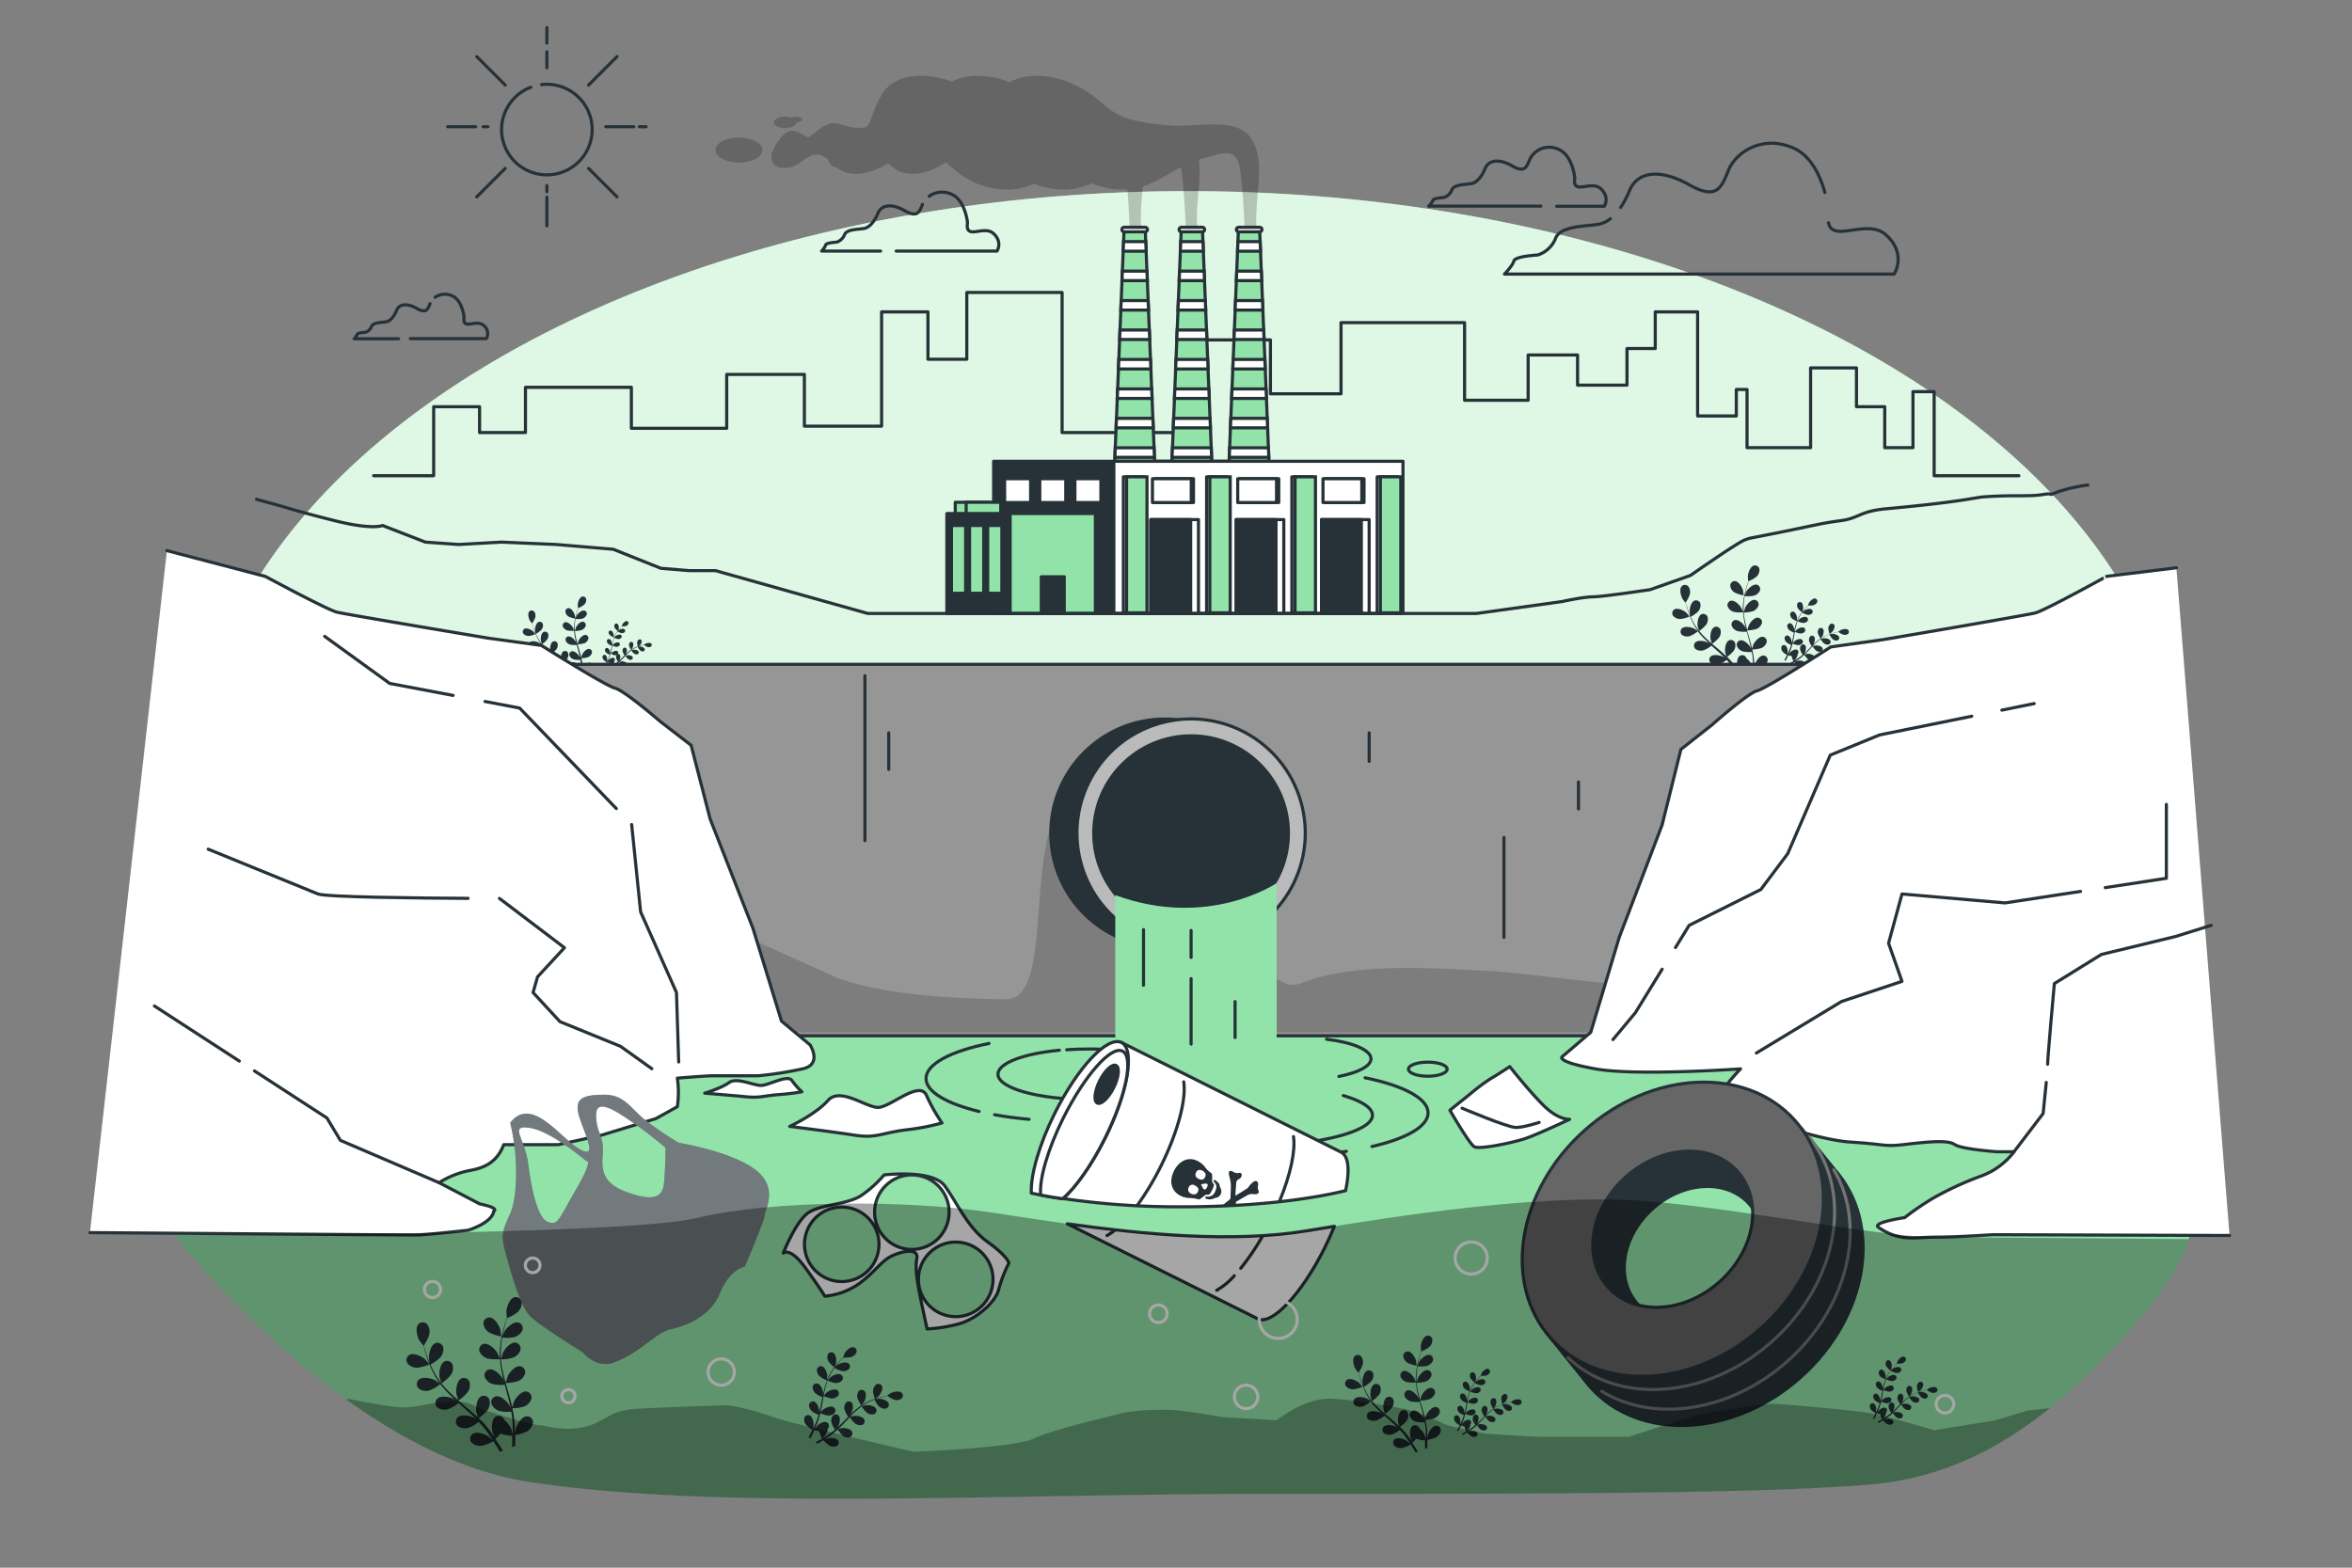 <svg xmlns="http://www.w3.org/2000/svg" viewBox="0 0 750 500"><rect x="0" y="0" width="750" height="500" fill="#808080" stroke="none"/><g id="background-simple"><ellipse cx="378.73" cy="251.77" rx="316.86" ry="190.82" style="fill:#92E3A9"></ellipse><ellipse cx="378.73" cy="251.77" rx="316.86" ry="190.82" style="fill:#fff;opacity:0.7"></ellipse></g><g id="Smoke"><path d="M401.1,61.33c.53-5.64,1.19-13.24-2.72-17.95-4.91-5.92-17.33-2.84-24.31-3.31l-2-.15h0q-.94-.12-1.92-.18h0c-2.62-.26-4.79-.58-6.63-1l-.11,0-.91-.2-.2,0-.8-.2-.22-.06-.73-.2-.21-.06-.68-.22-.19-.06-.63-.23-.18-.06L358,37.2l-.15-.06c-.2-.08-.39-.17-.57-.26l-.11-.05-.57-.27-.05,0a31.65,31.65,0,0,1-6-4.42l0,0-.49-.4-.13-.11-.43-.35-.21-.16-.41-.31-.24-.18-.43-.31-.26-.19-.45-.31-.29-.2-.54-.35-.25-.16-.85-.52c-.56-.33-1.12-.63-1.69-.93l-.56-.27-1.2-.56-.66-.28L340.31,26l-.64-.24c-.56-.19-1.13-.37-1.7-.53l-.84-.22-.92-.22c-.35-.08-.69-.14-1-.2l-.69-.12c-.39-.06-.77-.12-1.15-.16l-.37,0a23.2,23.2,0,0,0-4.24-.06h-.08c-.48,0-1,.1-1.43.18h0A15,15,0,0,0,322,26.2c-6.47-2.48-13.56-2.84-18.46-.16-8.78-3.24-18.58-2.56-22.46,4.3-4.68,8.29-2.52,10.45-7.2,10.45s-6.85-2.52-10.09-1.08-5.05,4-6.13,4-4-3.24-6.85-1.44-4.68,6.49-4.68,6.49-1.44,5.76,5.4,4.68c3.21-.5,4.63-2.89,7.32-3.85,2.91-1,4.58.72,6.49,2.53-.41-.39-.81-.77-1.21-1.13a3.13,3.13,0,0,0,2.77,2.49h0a9.29,9.29,0,0,0,.79.56c3.85,2.43,9,1.39,13.05-.6.87-.43,1.72-.89,2.57-1.37h0a2.75,2.75,0,0,0,.44.53l.06.06a3.35,3.35,0,0,0,.63.44,10.69,10.69,0,0,0,1.27.94c3.85,2.43,8.95,1.39,13-.6,1-.5,2-1.06,3-1.63h0l0,0,.52.49c0,.06.11.11.17.17l.43.38.21.18.43.35.21.17.5.35c.28.28.58.56.89.82a26,26,0,0,0,16.65,5.76,21,21,0,0,0,8-1.88h0a26.71,26.71,0,0,0,10,1.88,21.29,21.29,0,0,0,8.37-2c.75.31,1.52.58,2.29.82l.62.18c.48.14,1,.26,1.45.37s.75.17,1.13.23l.73.13c.59.09,1.17.16,1.75.21l.45,0c.65,0,1.3.07,2,.06l1,0c.56,6.63.76,13.52.76,13.52h4.07s-1.19-1.08-.11-12.61c.06-.62.12-1.27.18-1.93l.47-.17.35-.13c.42-.15.84-.32,1.26-.5l.15-.06c.49-.21,1-.44,1.47-.67l0,0c.49-.23,1-.48,1.46-.73l0,0c2.36-1.23,4.68-2.62,7-3.85h0c.06.28.11.57.16.88,1.08,7.57,1.44,19.82,1.44,19.82h4.06s-1.18-1.08-.1-12.61a48.44,48.44,0,0,0,.18-10.54c.3-.09.6-.19.9-.27,6.85-1.8,11.17-4,12.26,3.6s1.44,19.82,1.44,19.82h4.06S400,72.86,401.1,61.33Z" style="opacity:0.21"></path><path d="M254,37.23a2.68,2.68,0,0,0-1.44.37,6.25,6.25,0,0,0-2.18-.37c-2,0-3.61.81-3.61,1.81s1.62,1.81,3.61,1.81S254,40,254,39c1,0,1.81-.4,1.81-.9S255,37.23,254,37.23Z" style="opacity:0.21"></path><path d="M243.11,47.87c0,2.21-3.35,4-7.49,4s-7.49-1.79-7.49-4,3.36-4,7.49-4S243.11,45.66,243.11,47.87Z" style="opacity:0.21"></path></g><g id="Water"><path d="M646,353.84c-33.71-5.7-47.28,2.62-49.91-3.07s9.19-9.63-12.7-15.76-50.79-4.38-50.79-4.38h-282s-97.2,9.2-111.21,31.52-83.77,31.71-83.77,31.71S109,463,167.81,472.4s149.46,4,235.18,4,162,0,194.78-3.14,57-22.44,78.09-45.33,22-32.76,22-32.76C701.59,390.61,679.67,359.53,646,353.84Z" style="fill:#92E3A9"></path></g><g id="Plants"><path d="M133.09,436.22a13.8,13.8,0,0,0,3.86-1.06s-1.25-1.49-1.34-1.57c-1.05-1-3.66-2.24-5.06-1.45a1.9,1.9,0,0,0-.54,2.78A4,4,0,0,0,133.09,436.22Z" style="fill:#263238"></path><path d="M137,443.45a13.12,13.12,0,0,0,3.4-2,34.47,34.47,0,0,0,3,3.36c.62.62,1.26,1.22,1.91,1.82l-.68-.46c-1.28-.66-4.12-1.19-5.26,0a1.89,1.89,0,0,0,.21,2.82,4,4,0,0,0,3.32.44,12.62,12.62,0,0,0,3.31-1.95c.25.23.5.46.76.68,1.21,1.08,2.43,2.15,3.59,3.24.41.38.79.77,1.19,1.16l-.6-.39c-1.27-.66-4.12-1.19-5.26-.06a1.9,1.9,0,0,0,.21,2.82,4,4,0,0,0,3.32.45,12.22,12.22,0,0,0,3.23-1.88c.39.41.78.82,1.13,1.24s.49.55.71.86.45.59.67.88c.41.58.83,1.17,1.22,1.74l.77,1.16c-.4-.38-1.21-1.12-1.28-1.17-1.16-.85-3.9-1.8-5.2-.86a1.9,1.9,0,0,0-.21,2.82,4,4,0,0,0,3.21.94,13,13,0,0,0,3.65-1.46c.42.63.81,1.26,1.18,1.85l.92,1.53.94-.37c-.33-.53-.68-1.08-1.06-1.67s-.87-1.33-1.35-2a22,22,0,0,0,1.65-1.77,14,14,0,0,0,3.74.73c0,.76,0,1.5,0,2.2,0,.48,0,.94-.05,1.39l1-.4c0-.31,0-.63,0-1,0-.77,0-1.6,0-2.45a13,13,0,0,0,3.76-1.16,4,4,0,0,0,1.9-2.76,1.9,1.9,0,0,0-2-2.05c-1.6.08-3.12,2.55-3.49,3.94,0,.08-.15,1-.23,1.57,0-.34,0-.68,0-1,0-.7-.06-1.41-.1-2.16,0-.37-.07-.74-.1-1.11s-.1-.76-.15-1.14c-.12-.88-.3-1.77-.49-2.67a12.18,12.18,0,0,0,3.78-.58,3.94,3.94,0,0,0,2.28-2.44,1.9,1.9,0,0,0-1.61-2.32c-1.6-.16-3.47,2.05-4,3.37,0,.08-.34,1.07-.5,1.62-.12-.54-.24-1.07-.38-1.61-.4-1.55-.86-3.11-1.31-4.67l-.41-1.43a13.26,13.26,0,0,0,3.92-.59,3.94,3.94,0,0,0,2.28-2.44,1.9,1.9,0,0,0-1.61-2.32c-1.6-.16-3.47,2.05-4,3.37,0,.1-.48,1.52-.57,1.89-.3-1.05-.58-2.1-.82-3.14a33.07,33.07,0,0,1-.71-4.29,13.31,13.31,0,0,0,3.94-.59,4,4,0,0,0,2.29-2.43,1.92,1.92,0,0,0-1.62-2.33c-1.6-.15-3.47,2.06-4,3.37,0,.1-.51,1.64-.58,1.92l0-.25a25,25,0,0,1,.08-4.35c.07-.8.19-1.56.32-2.3a12.27,12.27,0,0,0,3.88-.16,4,4,0,0,0,2.55-2.17,1.9,1.9,0,0,0-1.35-2.48c-1.57-.34-3.68,1.65-4.39,2.9,0,.07-.36.8-.58,1.34.06-.34.12-.68.19-1,.25-1.18.55-2.26.83-3.21.16-.53.31-1,.47-1.47a12.74,12.74,0,0,0,3.35-1.92,4,4,0,0,0,1.26-3.1,1.9,1.9,0,0,0-2.34-1.59c-1.55.43-2.51,3.17-2.56,4.6,0,.13.14,2.07.17,2.06h0c-.16.43-.32.89-.48,1.4-.3.95-.62,2-.9,3.2a33.66,33.66,0,0,0-.71,3.88,24.38,24.38,0,0,0-.18,4.4.13.13,0,0,1,0,.06c-.17-.44-.67-1.66-.72-1.75-.7-1.25-2.78-3.26-4.36-3a1.9,1.9,0,0,0-1.38,2.47,4,4,0,0,0,2.52,2.2,13.33,13.33,0,0,0,4,.2,32.94,32.94,0,0,0,.63,4.44c.18.86.38,1.71.59,2.57-.15-.38-.29-.71-.32-.76-.7-1.25-2.78-3.26-4.36-2.95a1.9,1.9,0,0,0-1.37,2.47,3.93,3.93,0,0,0,2.52,2.2,12.43,12.43,0,0,0,3.84.21c.08.33.17.65.25,1,.42,1.57.84,3.13,1.21,4.68.13.55.24,1.09.35,1.63-.14-.34-.26-.62-.28-.66-.7-1.25-2.78-3.26-4.36-2.95a1.9,1.9,0,0,0-1.38,2.47,4,4,0,0,0,2.52,2.2,11.91,11.91,0,0,0,3.74.21c.09.56.19,1.12.26,1.67,0,.37.1.73.12,1.1s.05.74.07,1.11c0,.71.05,1.43.05,2.12,0,.48,0,.94,0,1.4-.12-.55-.38-1.61-.42-1.69a7.35,7.35,0,0,0-2.24-3,2.64,2.64,0,0,0-.18-.38,1.9,1.9,0,0,0-2.76-.64c-1.29,1-1.2,3.85-.73,5.21,0,.08.42.92.67,1.44-.2-.28-.38-.56-.59-.85-.41-.58-.83-1.15-1.28-1.76l-.69-.86c-.22-.3-.5-.58-.75-.87q-.9-1-1.89-1.95a12.56,12.56,0,0,0,2.83-2.57,4,4,0,0,0,.57-3.3,1.91,1.91,0,0,0-2.63-1.05c-1.42.75-1.77,3.63-1.52,5,0,.09.31,1.08.49,1.63L151,450.83c-1.19-1.07-2.44-2.11-3.67-3.16l-1.13-1a13.61,13.61,0,0,0,2.94-2.65,4,4,0,0,0,.57-3.3,1.91,1.91,0,0,0-2.63-1.05c-1.42.75-1.77,3.63-1.52,5,0,.11.45,1.54.57,1.9-.82-.72-1.64-1.44-2.42-2.18a33.68,33.68,0,0,1-2.95-3.18,13.53,13.53,0,0,0,3-2.66,4,4,0,0,0,.56-3.3,1.89,1.89,0,0,0-2.62-1c-1.42.75-1.77,3.62-1.52,5,0,.11.48,1.64.58,1.92,0-.07-.11-.13-.17-.2a24.47,24.47,0,0,1-2.33-3.67c-.38-.71-.7-1.4-1-2.09a12.87,12.87,0,0,0,3.15-2.28,4,4,0,0,0,.93-3.21,1.9,1.9,0,0,0-2.5-1.33c-1.49.59-2.15,3.41-2.06,4.84,0,.08.14.87.25,1.44-.13-.32-.27-.63-.38-.94-.45-1.13-.79-2.19-1.09-3.13-.16-.54-.29-1-.42-1.49a12.28,12.28,0,0,0,1.74-3.45,4,4,0,0,0-.66-3.28,1.9,1.9,0,0,0-2.83,0c-1.05,1.21-.34,4,.4,5.25.07.1,1.26,1.65,1.28,1.62l0,0c.11.45.23.92.37,1.44.28.95.6,2,1,3.17a32.51,32.51,0,0,0,1.55,3.62,25.07,25.07,0,0,0,2.28,3.77l0,0c-.38-.28-1.47-1-1.56-1.06-1.27-.66-4.12-1.19-5.26-.06a1.91,1.91,0,0,0,.21,2.83A4,4,0,0,0,137,443.45Z" style="fill:#263238"></path><path d="M159.82,426.25s-.22-1.93-.25-2.05c-.34-1.4-1.82-3.89-3.42-4a1.89,1.89,0,0,0-2,2A4,4,0,0,0,156,425,13.47,13.47,0,0,0,159.82,426.25Z" style="fill:#263238"></path><path d="M431.54,443.11a10.32,10.32,0,0,0,2.91-.8s-.94-1.13-1-1.19c-.79-.74-2.76-1.69-3.82-1.09a1.44,1.44,0,0,0-.41,2.1A3,3,0,0,0,431.54,443.11Z" style="fill:#263238"></path><path d="M434.51,448.57a10.2,10.2,0,0,0,2.57-1.52,25.17,25.17,0,0,0,2.25,2.53c.47.47.95.92,1.45,1.37l-.52-.34c-1-.5-3.12-.89-4,0a1.44,1.44,0,0,0,.16,2.13A3,3,0,0,0,439,453a9.16,9.16,0,0,0,2.5-1.48l.57.52c.92.81,1.84,1.62,2.72,2.44.31.29.6.59.89.88a4.26,4.26,0,0,0-.45-.29c-1-.5-3.11-.9-4-.05a1.43,1.43,0,0,0,.16,2.13,3,3,0,0,0,2.5.34,9.19,9.19,0,0,0,2.45-1.42c.29.31.58.62.85.94s.37.41.54.64l.51.67c.3.44.62.88.91,1.32s.4.59.59.88c-.31-.3-.92-.85-1-.89-.88-.64-2.94-1.36-3.93-.65a1.44,1.44,0,0,0-.16,2.13,3,3,0,0,0,2.43.71,9.78,9.78,0,0,0,2.76-1.11l.89,1.41c.25.4.48.78.69,1.15l.71-.28c-.25-.4-.51-.82-.8-1.26s-.66-1-1-1.53a16.72,16.72,0,0,0,1.25-1.34,10.86,10.86,0,0,0,2.83.55c0,.58,0,1.14,0,1.66,0,.37,0,.72,0,1.05l.75-.3c0-.24,0-.48,0-.73,0-.59,0-1.21,0-1.85a10.11,10.11,0,0,0,2.84-.88,3,3,0,0,0,1.43-2.09,1.44,1.44,0,0,0-1.47-1.55c-1.22.07-2.36,1.93-2.64,3,0,.06-.12.75-.17,1.19,0-.26,0-.52,0-.79,0-.53-.05-1.06-.08-1.63,0-.28,0-.56-.07-.84s-.07-.57-.11-.86c-.1-.67-.23-1.34-.38-2a9.73,9.73,0,0,0,2.86-.44,3,3,0,0,0,1.73-1.84,1.44,1.44,0,0,0-1.22-1.76c-1.21-.12-2.63,1.55-3.06,2.54,0,.07-.25.81-.37,1.23-.09-.41-.18-.81-.29-1.22-.3-1.17-.65-2.35-1-3.53-.11-.36-.21-.72-.31-1.08a9.7,9.7,0,0,0,3-.44,3,3,0,0,0,1.73-1.84,1.45,1.45,0,0,0-1.22-1.76c-1.21-.11-2.62,1.55-3.06,2.55,0,.07-.36,1.15-.43,1.43-.22-.8-.43-1.59-.61-2.38a24.88,24.88,0,0,1-.54-3.24,9.91,9.91,0,0,0,3-.44,3,3,0,0,0,1.72-1.84,1.43,1.43,0,0,0-1.21-1.76c-1.21-.11-2.63,1.55-3.06,2.55,0,.08-.39,1.24-.43,1.45l0-.19a18.85,18.85,0,0,1,.06-3.29c.06-.6.14-1.18.24-1.73a9.79,9.79,0,0,0,2.94-.12,3,3,0,0,0,1.92-1.64,1.44,1.44,0,0,0-1-1.88c-1.19-.25-2.78,1.25-3.32,2.19,0,.05-.27.61-.43,1,0-.25.09-.51.14-.75.19-.9.42-1.71.62-2.42.13-.41.24-.78.36-1.12a9.24,9.24,0,0,0,2.53-1.45,3,3,0,0,0,.95-2.34,1.43,1.43,0,0,0-1.77-1.2c-1.17.33-1.89,2.39-1.93,3.48,0,.09.11,1.56.13,1.55h0c-.12.33-.24.68-.36,1.06-.22.72-.47,1.52-.68,2.42a25.57,25.57,0,0,0-.54,2.93,19.09,19.09,0,0,0-.13,3.33s0,0,0,0c-.13-.34-.51-1.25-.55-1.32-.53-.95-2.1-2.47-3.29-2.23a1.43,1.43,0,0,0-1,1.87,3,3,0,0,0,1.9,1.66,10.22,10.22,0,0,0,3,.15,26.24,26.24,0,0,0,.48,3.35c.13.65.28,1.3.45,1.94l-.25-.57c-.53-.94-2.1-2.46-3.29-2.23a1.44,1.44,0,0,0-1,1.87,3,3,0,0,0,1.9,1.66,9.68,9.68,0,0,0,2.91.16c.06.24.12.49.19.74.31,1.18.63,2.37.91,3.53.1.42.18.83.26,1.23-.1-.25-.19-.46-.21-.49-.53-.95-2.1-2.47-3.29-2.23a1.43,1.43,0,0,0-1,1.87,3,3,0,0,0,1.9,1.66,9.28,9.28,0,0,0,2.82.16c.08.42.15.84.2,1.25s.08.55.09.84l.06.84c0,.53,0,1.08,0,1.6v1c-.1-.41-.3-1.21-.32-1.27a5.56,5.56,0,0,0-1.7-2.25,2.39,2.39,0,0,0-.13-.28,1.45,1.45,0,0,0-2.09-.49c-1,.73-.9,2.91-.55,3.94,0,.06.32.69.51,1.09-.15-.22-.29-.43-.45-.65l-1-1.32-.53-.66c-.17-.22-.37-.43-.56-.65-.45-.51-.93-1-1.43-1.48a9.29,9.29,0,0,0,2.14-1.94,3,3,0,0,0,.43-2.49,1.45,1.45,0,0,0-2-.79c-1.07.57-1.33,2.74-1.14,3.81,0,.06.23.82.36,1.23-.3-.29-.6-.58-.91-.86-.9-.81-1.84-1.6-2.78-2.39l-.85-.74a9.72,9.72,0,0,0,2.22-2,3,3,0,0,0,.43-2.49,1.43,1.43,0,0,0-2-.79c-1.08.57-1.34,2.74-1.15,3.81,0,.08.34,1.16.43,1.43-.62-.54-1.24-1.08-1.83-1.64a26.31,26.31,0,0,1-2.23-2.41,10,10,0,0,0,2.24-2,3,3,0,0,0,.42-2.49,1.43,1.43,0,0,0-2-.79c-1.07.57-1.33,2.74-1.15,3.81,0,.08.37,1.24.44,1.45l-.12-.15a17.9,17.9,0,0,1-1.77-2.77c-.28-.54-.53-1.06-.75-1.58a9.87,9.87,0,0,0,2.38-1.72,3,3,0,0,0,.7-2.43,1.44,1.44,0,0,0-1.89-1c-1.13.45-1.63,2.58-1.56,3.66,0,.06.11.66.2,1.09-.1-.24-.21-.48-.3-.71-.33-.85-.59-1.65-.81-2.36-.13-.41-.23-.78-.32-1.13a9.44,9.44,0,0,0,1.31-2.61,3,3,0,0,0-.5-2.47,1.43,1.43,0,0,0-2.14,0c-.79.92-.25,3,.31,4,.05.08.95,1.24,1,1.22l0,0c.08.34.17.7.28,1.09.21.72.45,1.53.77,2.39a26.45,26.45,0,0,0,1.17,2.74,17.85,17.85,0,0,0,1.72,2.85l0,0c-.29-.21-1.12-.77-1.18-.8-1-.5-3.12-.9-4,0a1.45,1.45,0,0,0,.16,2.14A3,3,0,0,0,434.51,448.57Z" style="fill:#263238"></path><path d="M451.73,435.58s-.16-1.46-.18-1.55c-.26-1.06-1.38-2.94-2.59-3a1.45,1.45,0,0,0-1.5,1.53,3,3,0,0,0,1.4,2.11A10.73,10.73,0,0,0,451.73,435.58Z" style="fill:#263238"></path><path d="M469,439.73a6.32,6.32,0,0,0,1.31,1.26s.29-.83.31-.88c.13-.64,0-1.95-.61-2.31a.86.86,0,0,0-1.21.43A1.81,1.81,0,0,0,469,439.73Z" style="fill:#263238"></path><path d="M467.11,442.94a6.05,6.05,0,0,0,1.57.86,16.9,16.9,0,0,0-.62,1.94c-.1.39-.18.78-.26,1.17,0-.19,0-.35,0-.38,0-.65-.49-1.88-1.19-2.06a.85.85,0,0,0-1.05.73,1.8,1.8,0,0,0,.59,1.4,5.77,5.77,0,0,0,1.53.84l-.09.46c-.14.72-.28,1.44-.44,2.15-.05.25-.11.49-.18.73,0-.16,0-.3,0-.32,0-.65-.49-1.89-1.2-2.07a.87.87,0,0,0-1.05.74,1.82,1.82,0,0,0,.59,1.39,5.47,5.47,0,0,0,1.49.83c-.07.25-.15.49-.23.73a3.75,3.75,0,0,1-.17.47c-.06.16-.12.32-.19.47s-.26.6-.4.88-.18.38-.27.57c.06-.25.16-.73.16-.77.06-.65-.2-1.94-.87-2.23a.86.86,0,0,0-1.15.57,1.83,1.83,0,0,0,.38,1.47,5.71,5.71,0,0,0,1.42,1.09c-.16.31-.31.61-.46.89l-.38.71.36.28c.13-.25.27-.51.41-.8s.32-.65.48-1a8,8,0,0,0,1.07.24,6.33,6.33,0,0,0,.58,1.63l-.87.49-.55.3.38.3.39-.22.95-.57a6,6,0,0,0,1.32,1.2,1.84,1.84,0,0,0,1.52.1.87.87,0,0,0,.35-1.24c-.4-.6-1.72-.63-2.35-.45l-.66.28.4-.25.82-.54.41-.3c.14-.09.27-.21.41-.32.32-.25.62-.52.93-.81a5.51,5.51,0,0,0,1.1,1.34,1.79,1.79,0,0,0,1.48.33.85.85,0,0,0,.53-1.16c-.3-.66-1.6-.89-2.25-.8l-.74.18.54-.52c.51-.52,1-1.06,1.52-1.6.15-.16.31-.32.46-.49a5.91,5.91,0,0,0,1.14,1.4,1.79,1.79,0,0,0,1.48.33.86.86,0,0,0,.53-1.17c-.31-.66-1.6-.88-2.25-.8l-.87.21c.34-.35.69-.71,1-1a14.73,14.73,0,0,1,1.51-1.27,5.87,5.87,0,0,0,1.14,1.4,1.8,1.8,0,0,0,1.48.33.86.86,0,0,0,.54-1.17c-.31-.66-1.61-.88-2.26-.8l-.88.22.09-.07a11,11,0,0,1,1.72-1c.33-.16.65-.29,1-.41a5.63,5.63,0,0,0,1,1.48,1.8,1.8,0,0,0,1.44.49.86.86,0,0,0,.66-1.1c-.24-.69-1.5-1.05-2.15-1l-.66.08.43-.15c.53-.18,1-.31,1.45-.42l.68-.16a5.94,5.94,0,0,0,1.53.87,1.84,1.84,0,0,0,1.5-.23.86.86,0,0,0,.08-1.28c-.53-.51-1.82-.25-2.39.06l-.77.54h0l-.66.14c-.44.1-.93.22-1.46.39a14,14,0,0,0-1.68.62,11.67,11.67,0,0,0-1.76.95h0c.14-.16.49-.64.52-.68.32-.56.63-1.84.14-2.39a.85.85,0,0,0-1.28,0,1.78,1.78,0,0,0-.28,1.49,5.85,5.85,0,0,0,.84,1.59,15.8,15.8,0,0,0-1.59,1.27l-.87.83.22-.3c.33-.56.64-1.84.15-2.39a.86.86,0,0,0-1.28,0,1.78,1.78,0,0,0-.28,1.49,5.44,5.44,0,0,0,.81,1.55l-.33.33c-.51.52-1,1.05-1.55,1.55-.18.18-.37.34-.55.51l.19-.26c.33-.56.63-1.84.14-2.38a.86.86,0,0,0-1.28,0,1.78,1.78,0,0,0-.28,1.49,5.48,5.48,0,0,0,.79,1.51l-.59.49-.41.3-.41.28c-.27.18-.55.35-.82.51l-.55.33c.19-.18.54-.52.57-.56a3.32,3.32,0,0,0,.64-1.56.86.86,0,0,0,.1-.16.85.85,0,0,0-.38-1.22c-.68-.29-1.79.42-2.21.91,0,0-.26.38-.4.6.06-.14.13-.28.19-.43s.26-.58.39-.9l.18-.47c.06-.16.11-.33.17-.5.12-.38.22-.78.32-1.19a5.8,5.8,0,0,0,1.66.52,1.81,1.81,0,0,0,1.42-.55.86.86,0,0,0-.2-1.26c-.62-.38-1.83.14-2.32.57l-.52.56c.05-.24.11-.48.16-.73.14-.71.26-1.44.39-2.17l.12-.66a6,6,0,0,0,1.71.53,1.77,1.77,0,0,0,1.42-.54.87.87,0,0,0-.2-1.27c-.62-.38-1.82.15-2.32.58l-.61.66c.09-.49.18-1,.29-1.45a18.07,18.07,0,0,1,.56-1.89,6.18,6.18,0,0,0,1.73.54,1.83,1.83,0,0,0,1.42-.54.87.87,0,0,0-.2-1.27c-.62-.38-1.83.15-2.32.57,0,0-.53.57-.62.68a.76.76,0,0,0,0-.11,12.19,12.19,0,0,1,.89-1.77c.19-.31.39-.59.59-.87a5.78,5.78,0,0,0,1.62.71,1.81,1.81,0,0,0,1.47-.39.86.86,0,0,0-.06-1.28c-.58-.45-1.83-.05-2.37.32l-.5.43.27-.37c.34-.44.68-.81,1-1.15l.48-.51a5.51,5.51,0,0,0,1.75-.12,1.78,1.78,0,0,0,1.13-1,.85.85,0,0,0-.64-1.11c-.72-.14-1.65.79-2,1.37,0,.05-.35.87-.34.87h0c-.15.15-.31.3-.48.48s-.65.7-1,1.13a16.33,16.33,0,0,0-1.06,1.44,11.82,11.82,0,0,0-.94,1.77v0c0-.22.06-.81.05-.86,0-.65-.49-1.88-1.19-2.07a.86.86,0,0,0-1.05.74A1.8,1.8,0,0,0,467.11,442.94Z" style="fill:#263238"></path><path d="M479.1,447.87s.7-.54.74-.58c.47-.45,1.1-1.6.77-2.26a.85.85,0,0,0-1.24-.3,1.77,1.77,0,0,0-.66,1.36A6.28,6.28,0,0,0,479.1,447.87Z" style="fill:#263238"></path><path d="M264.23,434.28a9,9,0,0,0,1.91,1.84s.43-1.21.45-1.29c.2-.94,0-2.85-.88-3.39a1.26,1.26,0,0,0-1.77.64A2.64,2.64,0,0,0,264.23,434.28Z" style="fill:#263238"></path><path d="M261.43,439a8.9,8.9,0,0,0,2.3,1.27,22.44,22.44,0,0,0-.91,2.84c-.14.56-.27,1.13-.39,1.7,0-.27,0-.51,0-.54,0-.95-.72-2.76-1.75-3a1.26,1.26,0,0,0-1.54,1.08,2.61,2.61,0,0,0,.87,2,8.48,8.48,0,0,0,2.23,1.24c0,.22-.08.44-.13.66-.2,1.06-.4,2.12-.63,3.15-.08.36-.18.72-.27,1.07a3.11,3.11,0,0,0,0-.47c-.05-1-.71-2.76-1.74-3A1.26,1.26,0,0,0,258,448a2.64,2.64,0,0,0,.86,2.05,8.26,8.26,0,0,0,2.18,1.21c-.11.36-.21.72-.33,1.07s-.15.46-.25.69-.19.46-.28.69l-.58,1.28c-.14.29-.27.56-.41.83.09-.36.24-1.07.24-1.13.09-1-.29-2.83-1.27-3.26a1.26,1.26,0,0,0-1.68.84,2.63,2.63,0,0,0,.54,2.15,8.65,8.65,0,0,0,2.08,1.59c-.22.45-.45.89-.66,1.3l-.56,1.05.52.41c.2-.37.39-.75.6-1.17s.47-.95.7-1.46a15.08,15.08,0,0,0,1.58.34,9.15,9.15,0,0,0,.84,2.39c-.43.26-.86.5-1.27.72l-.81.44.56.43.56-.32c.45-.25.92-.54,1.4-.83a8.76,8.76,0,0,0,1.94,1.75,2.62,2.62,0,0,0,2.22.15,1.26,1.26,0,0,0,.51-1.81c-.59-.88-2.52-.92-3.43-.66l-1,.41.59-.37,1.2-.79.6-.43c.2-.14.4-.31.6-.47.46-.37.91-.77,1.36-1.19a8.46,8.46,0,0,0,1.61,2,2.65,2.65,0,0,0,2.17.48,1.26,1.26,0,0,0,.78-1.71c-.45-1-2.35-1.29-3.29-1.17l-1.1.26c.27-.25.54-.5.8-.76.75-.76,1.48-1.55,2.22-2.33L271,452a8.85,8.85,0,0,0,1.66,2,2.66,2.66,0,0,0,2.17.49,1.26,1.26,0,0,0,.78-1.71c-.45-1-2.35-1.3-3.29-1.18-.07,0-1,.25-1.28.32q.75-.8,1.53-1.53a21.15,21.15,0,0,1,2.21-1.86,8.62,8.62,0,0,0,1.66,2.05,2.63,2.63,0,0,0,2.17.49,1.27,1.27,0,0,0,.79-1.71c-.46-1-2.35-1.29-3.3-1.17-.07,0-1.11.26-1.29.32a.69.69,0,0,1,.13-.11,16.38,16.38,0,0,1,2.51-1.43c.49-.22,1-.41,1.43-.59a8.37,8.37,0,0,0,1.4,2.17,2.64,2.64,0,0,0,2.11.72,1.27,1.27,0,0,0,1-1.62c-.34-1-2.19-1.54-3.15-1.52-.05,0-.57.06-1,.12l.64-.23c.76-.26,1.48-.45,2.11-.61.36-.09.69-.17,1-.23a8.66,8.66,0,0,0,2.24,1.27,2.67,2.67,0,0,0,2.2-.34,1.25,1.25,0,0,0,.11-1.87c-.77-.74-2.66-.36-3.5.09-.07,0-1.13.78-1.12.79l0,0-1,.2c-.64.15-1.37.33-2.14.57a24.17,24.17,0,0,0-2.46.9,16.66,16.66,0,0,0-2.57,1.4l0,0c.19-.25.72-1,.75-1,.48-.82.93-2.69.21-3.49a1.27,1.27,0,0,0-1.88,0,2.68,2.68,0,0,0-.4,2.19,9,9,0,0,0,1.23,2.33,22.33,22.33,0,0,0-2.33,1.86c-.43.39-.85.8-1.27,1.21.16-.21.31-.41.32-.44.48-.82.93-2.7.22-3.49a1.26,1.26,0,0,0-1.88.05,2.63,2.63,0,0,0-.41,2.18,8.11,8.11,0,0,0,1.19,2.27l-.48.48c-.76.77-1.51,1.54-2.27,2.27-.26.26-.54.51-.81.75l.28-.38c.48-.82.92-2.69.21-3.49a1.27,1.27,0,0,0-1.88.05,2.68,2.68,0,0,0-.4,2.19,8,8,0,0,0,1.14,2.2c-.29.25-.57.49-.86.72s-.38.3-.59.44l-.61.41c-.4.26-.81.52-1.2.75s-.53.32-.8.47c.27-.25.79-.76.83-.81a4.88,4.88,0,0,0,.94-2.29,1.14,1.14,0,0,0,.15-.23,1.26,1.26,0,0,0-.56-1.79c-1-.41-2.61.62-3.23,1.34,0,.05-.39.55-.6.88l.29-.63c.19-.43.37-.86.57-1.33.08-.22.17-.45.26-.68s.16-.49.24-.73c.18-.56.34-1.15.48-1.74a8.11,8.11,0,0,0,2.43.75,2.63,2.63,0,0,0,2.07-.79,1.26,1.26,0,0,0-.29-1.86c-.91-.56-2.67.22-3.39.84-.05,0-.52.54-.77.83.09-.36.17-.71.24-1.08.21-1,.39-2.11.57-3.17.06-.33.12-.65.17-1a8.87,8.87,0,0,0,2.51.78,2.65,2.65,0,0,0,2.08-.79,1.26,1.26,0,0,0-.29-1.86c-.91-.56-2.67.22-3.4.84-.05.05-.72.77-.89,1,.13-.72.27-1.43.43-2.12a21.72,21.72,0,0,1,.82-2.77,8.76,8.76,0,0,0,2.52.79,2.63,2.63,0,0,0,2.08-.79,1.27,1.27,0,0,0-.29-1.86c-.91-.55-2.67.22-3.4.84-.05.05-.78.83-.9,1l.06-.16a16.69,16.69,0,0,1,1.3-2.57c.28-.46.57-.88.86-1.28a8.45,8.45,0,0,0,2.37,1,2.66,2.66,0,0,0,2.15-.56,1.26,1.26,0,0,0-.08-1.88c-.85-.65-2.68-.08-3.47.46l-.73.63.4-.53c.49-.64,1-1.2,1.42-1.68l.71-.75a8.49,8.49,0,0,0,2.57-.17,2.68,2.68,0,0,0,1.65-1.49,1.27,1.27,0,0,0-.94-1.63c-1.05-.19-2.42,1.17-2.87,2,0,.07-.51,1.28-.5,1.28h0l-.7.7c-.45.48-.95,1-1.46,1.65a23.58,23.58,0,0,0-1.55,2.11,15.88,15.88,0,0,0-1.38,2.59l0,0c0-.31.08-1.19.08-1.25-.05-1-.72-2.76-1.75-3a1.26,1.26,0,0,0-1.54,1.08A2.61,2.61,0,0,0,261.43,439Z" style="fill:#263238"></path><path d="M279,446.19s1-.78,1.09-.84c.68-.67,1.61-2.36,1.13-3.31a1.27,1.27,0,0,0-1.83-.45,2.65,2.65,0,0,0-1,2A9.26,9.26,0,0,0,279,446.19Z" style="fill:#263238"></path><path d="M601.58,435.87a5.85,5.85,0,0,0,1.31,1.26s.29-.83.3-.88c.14-.64,0-1.95-.6-2.31a.85.85,0,0,0-1.21.43A1.81,1.81,0,0,0,601.58,435.87Z" style="fill:#263238"></path><path d="M599.66,439.08a6.07,6.07,0,0,0,1.58.86,15.14,15.14,0,0,0-.62,1.94q-.15.58-.27,1.17c0-.19,0-.35,0-.37,0-.65-.49-1.89-1.2-2.07a.86.86,0,0,0-1,.73,1.83,1.83,0,0,0,.59,1.4,5.7,5.7,0,0,0,1.53.85l-.09.45c-.14.72-.28,1.44-.43,2.15l-.18.73c0-.16,0-.3,0-.32,0-.65-.49-1.89-1.19-2.07a.86.86,0,0,0-1.05.74,1.79,1.79,0,0,0,.59,1.39,5.58,5.58,0,0,0,1.48.83c-.07.25-.14.49-.22.73s-.1.32-.17.48-.13.31-.19.46l-.4.88c-.09.2-.19.38-.28.57.06-.25.16-.73.17-.77.06-.65-.2-1.94-.87-2.23a.86.86,0,0,0-1.15.57,1.79,1.79,0,0,0,.37,1.47,5.89,5.89,0,0,0,1.42,1.09c-.15.31-.3.61-.45.89s-.26.49-.39.71l.37.28c.13-.25.26-.51.4-.8s.32-.65.48-1a7.93,7.93,0,0,0,1.08.24,6.33,6.33,0,0,0,.58,1.63l-.87.49-.56.3.39.3.38-.22.95-.57a5.87,5.87,0,0,0,1.33,1.2,1.82,1.82,0,0,0,1.51.1.86.86,0,0,0,.36-1.23c-.41-.61-1.72-.63-2.35-.46l-.67.28.4-.25.82-.54.41-.29.42-.32c.31-.26.62-.53.92-.82a6,6,0,0,0,1.1,1.35,1.84,1.84,0,0,0,1.48.33.87.87,0,0,0,.54-1.17c-.31-.66-1.61-.88-2.25-.8l-.75.18.54-.52c.51-.52,1-1.06,1.52-1.6l.47-.49a6.08,6.08,0,0,0,1.13,1.4,1.81,1.81,0,0,0,1.48.33.87.87,0,0,0,.54-1.17c-.31-.66-1.61-.88-2.25-.8l-.87.22c.34-.36.68-.72,1-1.05a16,16,0,0,1,1.5-1.27,6.43,6.43,0,0,0,1.14,1.4,1.82,1.82,0,0,0,1.49.33.86.86,0,0,0,.53-1.16c-.31-.66-1.6-.89-2.25-.81l-.88.22.09-.07a11.41,11.41,0,0,1,1.71-1c.33-.16.66-.29,1-.41a5.63,5.63,0,0,0,1,1.48,1.75,1.75,0,0,0,1.43.49.86.86,0,0,0,.66-1.1c-.23-.69-1.5-1.05-2.15-1l-.65.08.43-.15c.52-.18,1-.31,1.44-.42l.69-.16a5.86,5.86,0,0,0,1.52.87,1.86,1.86,0,0,0,1.51-.23.86.86,0,0,0,.07-1.28c-.52-.51-1.81-.25-2.38.06l-.77.54h0l-.66.14c-.43.1-.93.22-1.46.39a16.65,16.65,0,0,0-1.67.62,10.78,10.78,0,0,0-1.76.95h0c.13-.16.49-.64.51-.68.33-.56.63-1.84.15-2.39a.87.87,0,0,0-1.29,0,1.82,1.82,0,0,0-.27,1.49,6.19,6.19,0,0,0,.83,1.59,16.82,16.82,0,0,0-1.59,1.28c-.29.26-.58.54-.86.82l.22-.3c.33-.56.63-1.84.14-2.38a.85.85,0,0,0-1.28,0,1.78,1.78,0,0,0-.28,1.49,5.71,5.71,0,0,0,.81,1.55l-.32.33c-.52.52-1,1.05-1.55,1.55-.18.18-.37.35-.56.51l.19-.26c.33-.56.64-1.84.15-2.38a.86.86,0,0,0-1.28,0,1.79,1.79,0,0,0-.28,1.49,5.47,5.47,0,0,0,.78,1.51c-.2.17-.39.34-.59.49s-.26.21-.4.3l-.42.28-.82.52-.54.32c.18-.18.54-.52.56-.56a3.32,3.32,0,0,0,.64-1.56.91.91,0,0,0,.11-.16.86.86,0,0,0-.39-1.22c-.67-.29-1.78.42-2.2.91,0,0-.26.38-.41.6.07-.14.13-.28.2-.43s.25-.58.39-.9c.05-.16.11-.31.17-.47s.11-.33.17-.5c.12-.38.23-.78.33-1.18a5.74,5.74,0,0,0,1.65.51,1.8,1.8,0,0,0,1.42-.54.86.86,0,0,0-.2-1.27c-.62-.38-1.82.15-2.31.57,0,0-.36.37-.53.56.06-.24.12-.48.17-.73.14-.71.26-1.44.38-2.17l.12-.66a6.34,6.34,0,0,0,1.72.54,1.8,1.8,0,0,0,1.41-.55.85.85,0,0,0-.19-1.26c-.63-.39-1.83.14-2.32.57,0,0-.5.53-.61.66.09-.49.18-1,.29-1.45a15.94,15.94,0,0,1,.56-1.89,6,6,0,0,0,1.72.54,1.8,1.8,0,0,0,1.42-.54.86.86,0,0,0-.2-1.27c-.62-.38-1.82.15-2.32.58,0,0-.53.56-.61.67l0-.11a10.75,10.75,0,0,1,.9-1.76c.19-.32.39-.6.59-.88a5.7,5.7,0,0,0,1.61.71,1.79,1.79,0,0,0,1.47-.39.85.85,0,0,0-.06-1.28c-.57-.45-1.83-.05-2.36.32,0,0-.31.25-.5.43l.27-.37c.34-.44.67-.81,1-1.15l.49-.5a6.2,6.2,0,0,0,1.75-.12,1.87,1.87,0,0,0,1.13-1,.86.86,0,0,0-.65-1.11c-.71-.13-1.65.79-1.95,1.37,0,0-.36.87-.34.87h0l-.47.48c-.31.33-.65.7-1,1.13a15.82,15.82,0,0,0-1.06,1.44,11.85,11.85,0,0,0-1,1.77v0c0-.21.05-.81.05-.86,0-.65-.49-1.88-1.2-2.07a.86.86,0,0,0-1,.74A1.83,1.83,0,0,0,599.66,439.08Z" style="fill:#263238"></path><path d="M611.66,444l.74-.57c.46-.46,1.1-1.61.77-2.27a.86.86,0,0,0-1.25-.3,1.8,1.8,0,0,0-.66,1.36A6.1,6.1,0,0,0,611.66,444Z" style="fill:#263238"></path><path d="M535.85,197.43a10.32,10.32,0,0,0,2.91-.8s-.94-1.13-1-1.19c-.79-.74-2.76-1.69-3.82-1.09a1.42,1.42,0,0,0-.4,2.09A3,3,0,0,0,535.85,197.43Z" style="fill:#263238"></path><path d="M538.82,202.89a10,10,0,0,0,2.57-1.52,26.47,26.47,0,0,0,2.25,2.53c.47.47,1,.92,1.45,1.37l-.52-.34c-1-.5-3.12-.9-4,0a1.44,1.44,0,0,0,.16,2.13,3.07,3.07,0,0,0,2.51.34,9.42,9.42,0,0,0,2.5-1.48c.2.17.38.35.57.52.92.81,1.84,1.62,2.72,2.44.31.29.6.59.89.88a4.26,4.26,0,0,0-.45-.29c-1-.5-3.11-.9-4-.05a1.43,1.43,0,0,0,.16,2.13,3,3,0,0,0,2.51.34,9.28,9.28,0,0,0,2.44-1.42c.29.31.58.62.85.93s.37.42.54.65l.51.67c.3.43.62.88.91,1.32.21.29.4.58.59.87l-1-.89c-.88-.64-2.94-1.36-3.93-.64a1.44,1.44,0,0,0-.16,2.13,3,3,0,0,0,2.43.71,9.65,9.65,0,0,0,2.76-1.11c.31.48.61,1,.89,1.41s.48.78.7,1.15l.7-.28-.79-1.26c-.32-.49-.67-1-1-1.54a14.4,14.4,0,0,0,1.25-1.33,10.86,10.86,0,0,0,2.83.55c0,.58,0,1.13,0,1.66,0,.37,0,.71,0,1l.75-.3c0-.24,0-.48,0-.73,0-.59,0-1.21,0-1.85a9.78,9.78,0,0,0,2.84-.89,3,3,0,0,0,1.43-2.08,1.43,1.43,0,0,0-1.47-1.55c-1.21.07-2.36,1.93-2.64,3,0,.06-.12.75-.17,1.19,0-.26,0-.52,0-.79,0-.53,0-1.06-.08-1.63,0-.28,0-.56-.07-.84s-.07-.57-.11-.86c-.1-.67-.23-1.34-.38-2a9.73,9.73,0,0,0,2.86-.44,3,3,0,0,0,1.73-1.85,1.43,1.43,0,0,0-1.22-1.75c-1.21-.12-2.63,1.55-3.06,2.54,0,.07-.25.81-.37,1.23-.09-.41-.18-.81-.29-1.22-.3-1.17-.65-2.35-1-3.53-.11-.36-.21-.72-.31-1.08a10,10,0,0,0,3-.44,3,3,0,0,0,1.73-1.84,1.45,1.45,0,0,0-1.22-1.76c-1.21-.12-2.62,1.55-3,2.55,0,.07-.37,1.15-.44,1.43-.22-.8-.43-1.59-.61-2.38a24.88,24.88,0,0,1-.54-3.24,10.25,10.25,0,0,0,3-.44,3,3,0,0,0,1.73-1.84,1.45,1.45,0,0,0-1.22-1.76c-1.21-.12-2.63,1.55-3.06,2.55,0,.07-.39,1.23-.43,1.45l0-.19a18.85,18.85,0,0,1,.06-3.29c.06-.6.14-1.18.24-1.73a9.79,9.79,0,0,0,2.94-.12,3,3,0,0,0,1.92-1.65,1.43,1.43,0,0,0-1-1.87c-1.19-.25-2.78,1.25-3.32,2.19,0,.05-.26.6-.43,1,0-.25.09-.51.14-.75.19-.9.42-1.71.63-2.43.12-.4.23-.77.35-1.11a9.7,9.7,0,0,0,2.54-1.45,3,3,0,0,0,.94-2.34,1.43,1.43,0,0,0-1.77-1.2c-1.16.32-1.89,2.39-1.93,3.47,0,.1.11,1.57.13,1.56h0c-.11.33-.24.68-.36,1.06-.22.71-.47,1.52-.68,2.42a27.94,27.94,0,0,0-.54,2.93,19.09,19.09,0,0,0-.13,3.33s0,0,0,0c-.13-.34-.51-1.26-.55-1.32-.53-.95-2.1-2.47-3.29-2.23a1.43,1.43,0,0,0-1,1.86,3,3,0,0,0,1.9,1.67,10.22,10.22,0,0,0,3,.15,26.49,26.49,0,0,0,.48,3.35c.13.65.28,1.3.45,1.94l-.25-.57c-.52-1-2.1-2.47-3.29-2.23a1.44,1.44,0,0,0-1,1.87,3,3,0,0,0,1.9,1.66,9.69,9.69,0,0,0,2.91.16c.06.24.12.49.19.74.31,1.18.63,2.36.91,3.53.1.41.18.82.26,1.23-.1-.25-.19-.46-.21-.49-.52-1-2.1-2.47-3.29-2.23a1.43,1.43,0,0,0-1,1.87,3,3,0,0,0,1.9,1.66,9.33,9.33,0,0,0,2.83.16c.07.42.14.84.19,1.25s.08.55.09.84l.06.83c0,.54,0,1.09,0,1.61v1.05c-.1-.41-.3-1.21-.32-1.27a5.56,5.56,0,0,0-1.7-2.25,1.85,1.85,0,0,0-.13-.29,1.44,1.44,0,0,0-2.09-.48c-1,.73-.9,2.91-.55,3.94,0,.06.32.69.51,1.09-.15-.22-.29-.43-.45-.65-.3-.43-.62-.86-1-1.32l-.53-.66c-.17-.22-.37-.43-.56-.65-.45-.51-.93-1-1.43-1.48a9.52,9.52,0,0,0,2.14-1.94,3,3,0,0,0,.43-2.49,1.44,1.44,0,0,0-2-.79c-1.07.57-1.33,2.74-1.14,3.81,0,.06.23.81.36,1.22l-.91-.85c-.9-.81-1.84-1.6-2.78-2.4l-.85-.73a9.72,9.72,0,0,0,2.22-2,3,3,0,0,0,.43-2.49,1.43,1.43,0,0,0-2-.79c-1.08.57-1.34,2.74-1.15,3.81,0,.08.34,1.16.43,1.43-.62-.54-1.24-1.09-1.83-1.65a26.31,26.31,0,0,1-2.23-2.4,10,10,0,0,0,2.24-2,3,3,0,0,0,.43-2.49,1.44,1.44,0,0,0-2-.79c-1.07.57-1.33,2.74-1.15,3.81,0,.08.37,1.24.44,1.45l-.12-.15a18.39,18.39,0,0,1-1.77-2.77c-.28-.54-.53-1.07-.75-1.58a9.87,9.87,0,0,0,2.38-1.72,3,3,0,0,0,.7-2.43,1.44,1.44,0,0,0-1.89-1c-1.13.45-1.63,2.58-1.55,3.66,0,.06.1.65.19,1.09-.1-.24-.21-.48-.3-.71-.33-.85-.59-1.65-.81-2.37-.13-.4-.23-.77-.32-1.12a9.44,9.44,0,0,0,1.31-2.61,3,3,0,0,0-.5-2.48,1.43,1.43,0,0,0-2.13,0c-.8.92-.26,3,.3,4,0,.08.95,1.24,1,1.22l0,0c.08.34.17.7.28,1.09.21.71.45,1.52.77,2.39a26.45,26.45,0,0,0,1.17,2.74,18.54,18.54,0,0,0,1.72,2.84l0,0c-.29-.2-1.12-.76-1.18-.79-1-.5-3.12-.9-4-.05a1.44,1.44,0,0,0,.16,2.13A3,3,0,0,0,538.82,202.89Z" style="fill:#263238"></path><path d="M556,189.89s-.16-1.46-.18-1.55c-.26-1.05-1.38-2.93-2.59-3a1.43,1.43,0,0,0-1.49,1.53,3,3,0,0,0,1.39,2.11A10.24,10.24,0,0,0,556,189.89Z" style="fill:#263238"></path><path d="M573.33,194.05a6.32,6.32,0,0,0,1.31,1.26s.3-.83.31-.88c.13-.64,0-2-.61-2.32a.87.87,0,0,0-1.21.44A1.81,1.81,0,0,0,573.33,194.05Z" style="fill:#263238"></path><path d="M571.42,197.26a5.92,5.92,0,0,0,1.58.86,15.17,15.17,0,0,0-.63,1.94c-.1.38-.18.77-.26,1.17a2.75,2.75,0,0,0,0-.38c0-.65-.48-1.88-1.19-2.07a.86.86,0,0,0-1,.74,1.8,1.8,0,0,0,.59,1.4,5.77,5.77,0,0,0,1.53.84l-.09.46c-.14.72-.28,1.44-.44,2.15-.05.24-.11.49-.18.73,0-.16,0-.3,0-.32,0-.65-.49-1.89-1.2-2.07a.86.86,0,0,0-1.05.73,1.83,1.83,0,0,0,.59,1.4,5.47,5.47,0,0,0,1.49.83c-.07.24-.14.49-.22.73s-.11.32-.18.47l-.19.47c-.13.29-.26.59-.4.88l-.27.57c.06-.25.16-.73.16-.78.07-.64-.2-1.93-.86-2.22a.87.87,0,0,0-1.16.57,1.83,1.83,0,0,0,.38,1.47,6.25,6.25,0,0,0,1.42,1.09l-.46.89-.38.71.36.28.41-.8c.15-.31.32-.65.48-1a8,8,0,0,0,1.07.24,6.33,6.33,0,0,0,.58,1.63l-.87.49-.55.3.38.3.39-.22.95-.57a6.11,6.11,0,0,0,1.33,1.2,1.82,1.82,0,0,0,1.51.1.87.87,0,0,0,.35-1.24c-.4-.6-1.72-.63-2.34-.45l-.67.28.4-.25.82-.54.41-.3c.14-.09.27-.21.41-.32.32-.25.62-.53.93-.81a5.51,5.51,0,0,0,1.1,1.34,1.79,1.79,0,0,0,1.48.33.86.86,0,0,0,.54-1.16c-.31-.67-1.61-.89-2.26-.81l-.74.19.54-.53c.51-.51,1-1,1.52-1.59.15-.16.31-.32.46-.49a6.18,6.18,0,0,0,1.14,1.4,1.79,1.79,0,0,0,1.48.33.86.86,0,0,0,.53-1.17c-.31-.66-1.6-.88-2.25-.8,0,0-.7.16-.87.21.34-.36.69-.71,1-1a14.73,14.73,0,0,1,1.51-1.27,5.87,5.87,0,0,0,1.14,1.4,1.8,1.8,0,0,0,1.48.33.87.87,0,0,0,.54-1.17c-.31-.66-1.61-.88-2.25-.8l-.89.22.09-.07a11.1,11.1,0,0,1,1.72-1c.33-.15.65-.28,1-.4a5.79,5.79,0,0,0,1,1.48,1.8,1.8,0,0,0,1.44.49.86.86,0,0,0,.66-1.1c-.24-.69-1.5-1.05-2.15-1l-.66.08.43-.16c.53-.17,1-.3,1.45-.41.25-.07.47-.12.68-.16a5.66,5.66,0,0,0,1.53.86,1.79,1.79,0,0,0,1.5-.22.86.86,0,0,0,.08-1.28c-.53-.51-1.82-.25-2.39.06,0,0-.78.53-.76.54h0l-.66.14c-.44.1-.93.22-1.46.39a14,14,0,0,0-1.68.62,10.84,10.84,0,0,0-1.76.95h0c.14-.17.49-.64.52-.68.32-.57.63-1.85.14-2.39a.85.85,0,0,0-1.28,0,1.78,1.78,0,0,0-.28,1.49,5.85,5.85,0,0,0,.84,1.59,15.8,15.8,0,0,0-1.59,1.27l-.87.83.22-.3c.33-.56.64-1.84.15-2.39a.85.85,0,0,0-1.28,0,1.78,1.78,0,0,0-.28,1.49,5.86,5.86,0,0,0,.81,1.55l-.33.32c-.51.53-1,1.06-1.55,1.56-.18.18-.36.34-.55.51l.19-.26c.33-.56.63-1.84.15-2.39a.87.87,0,0,0-1.29,0,1.82,1.82,0,0,0-.28,1.49,5.63,5.63,0,0,0,.79,1.51l-.59.49-.41.3-.41.28-.82.51-.55.33.57-.56a3.36,3.36,0,0,0,.64-1.56l.11-.16a.88.88,0,0,0-.39-1.23c-.67-.28-1.78.43-2.21.92,0,0-.26.38-.4.6.06-.14.13-.28.19-.43s.26-.59.39-.9l.18-.47c.06-.16.11-.33.17-.5.12-.39.22-.78.32-1.19a5.52,5.52,0,0,0,1.66.51,1.77,1.77,0,0,0,1.42-.54.87.87,0,0,0-.2-1.27c-.62-.38-1.83.15-2.32.58,0,0-.35.37-.52.56,0-.24.11-.48.16-.73.14-.72.27-1.44.39-2.17l.12-.66a6.08,6.08,0,0,0,1.71.53,1.8,1.8,0,0,0,1.42-.54.86.86,0,0,0-.2-1.27c-.62-.38-1.82.15-2.32.58,0,0-.49.52-.6.66.08-.49.18-1,.29-1.45a15.39,15.39,0,0,1,.55-1.89,6.18,6.18,0,0,0,1.73.54,1.8,1.8,0,0,0,1.42-.54.87.87,0,0,0-.2-1.27c-.62-.38-1.83.15-2.32.57l-.62.67a.36.36,0,0,0,0-.11,12.59,12.59,0,0,1,.89-1.76c.19-.31.39-.6.59-.87a5.51,5.51,0,0,0,1.62.7,1.81,1.81,0,0,0,1.47-.38.85.85,0,0,0-.06-1.28c-.58-.45-1.83-.05-2.37.31l-.5.44c.09-.13.18-.26.27-.37.34-.44.68-.82,1-1.15l.48-.51a5.51,5.51,0,0,0,1.75-.12,1.78,1.78,0,0,0,1.13-1,.87.87,0,0,0-.64-1.12c-.72-.13-1.65.8-2,1.38,0,0-.35.87-.34.87h0l-.48.48c-.3.33-.65.7-1,1.13a16.33,16.33,0,0,0-1.06,1.44A12.21,12.21,0,0,0,573,198v0c0-.22.06-.81.05-.86,0-.65-.49-1.88-1.19-2.07a.86.86,0,0,0-1,.74A1.8,1.8,0,0,0,571.42,197.26Z" style="fill:#263238"></path><path d="M583.41,202.18s.71-.53.75-.57c.46-.45,1.09-1.61.77-2.26a.87.87,0,0,0-1.25-.3,1.77,1.77,0,0,0-.66,1.36A6.1,6.1,0,0,0,583.41,202.18Z" style="fill:#263238"></path><path d="M168.62,202.83a7.31,7.31,0,0,0,2.13-.59s-.69-.82-.74-.87c-.58-.54-2-1.23-2.8-.8a1.06,1.06,0,0,0-.3,1.54A2.21,2.21,0,0,0,168.62,202.83Z" style="fill:#263238"></path><path d="M170.79,206.83a7.17,7.17,0,0,0,1.88-1.11,19,19,0,0,0,1.65,1.85c.35.35.7.68,1.06,1l-.38-.25c-.7-.37-2.28-.66-2.91,0a1,1,0,0,0,.12,1.56,2.18,2.18,0,0,0,1.83.24,6.92,6.92,0,0,0,1.84-1.08l.42.38c.67.6,1.34,1.19,2,1.79.23.21.44.43.66.65l-.33-.22c-.7-.37-2.28-.66-2.91,0a1,1,0,0,0,.12,1.56,2.21,2.21,0,0,0,1.83.25,6.76,6.76,0,0,0,1.79-1.05c.21.23.43.46.63.69s.27.31.39.47.25.33.37.49c.23.32.46.65.67,1l.43.64-.71-.65c-.64-.47-2.15-1-2.87-.47a1,1,0,0,0-.12,1.56,2.18,2.18,0,0,0,1.77.52,7.47,7.47,0,0,0,2-.81c.23.35.45.7.65,1l.51.85.52-.21-.59-.92c-.23-.36-.48-.74-.75-1.12.08-.08.54-.52.92-1a7.48,7.48,0,0,0,2.07.4c0,.42,0,.83,0,1.22s0,.52,0,.77l.54-.22c0-.18,0-.35,0-.54,0-.43,0-.88,0-1.35a7.35,7.35,0,0,0,2.08-.65A2.21,2.21,0,0,0,189,212.5a1.05,1.05,0,0,0-1.08-1.13c-.89,0-1.73,1.41-1.93,2.18,0,0-.09.55-.13.87,0-.19,0-.38,0-.57,0-.4,0-.78-.06-1.2,0-.21,0-.41-.05-.62s-.06-.41-.08-.63c-.07-.49-.17-1-.28-1.47a7.14,7.14,0,0,0,2.09-.32,2.2,2.2,0,0,0,1.27-1.35,1.05,1.05,0,0,0-.89-1.29c-.89-.09-1.93,1.14-2.24,1.86,0,0-.19.6-.28.9-.06-.3-.13-.59-.21-.89-.22-.86-.47-1.72-.72-2.58l-.23-.8a7.21,7.21,0,0,0,2.17-.32,2.19,2.19,0,0,0,1.26-1.35,1.05,1.05,0,0,0-.89-1.29c-.88-.08-1.92,1.14-2.24,1.87,0,0-.26.84-.31,1-.17-.59-.32-1.17-.45-1.75a18,18,0,0,1-.4-2.37,7.2,7.2,0,0,0,2.18-.32,2.18,2.18,0,0,0,1.27-1.35,1.06,1.06,0,0,0-.89-1.29c-.89-.08-1.93,1.14-2.24,1.87,0,0-.28.9-.32,1.06a.68.68,0,0,0,0-.14,13.74,13.74,0,0,1,0-2.41c.05-.44.11-.86.18-1.27a6.76,6.76,0,0,0,2.15-.09,2.17,2.17,0,0,0,1.41-1.2,1,1,0,0,0-.75-1.37c-.87-.19-2,.91-2.43,1.6,0,0-.19.45-.32.74,0-.18.07-.37.11-.55.14-.65.3-1.25.46-1.77.09-.3.17-.57.26-.82a7.09,7.09,0,0,0,1.85-1.06,2.18,2.18,0,0,0,.7-1.72,1.06,1.06,0,0,0-1.3-.88c-.85.24-1.38,1.76-1.41,2.55,0,.07.07,1.15.09,1.14h0q-.14.36-.27.78c-.16.52-.34,1.11-.5,1.77a20.22,20.22,0,0,0-.39,2.15,13.83,13.83,0,0,0-.1,2.43v0c-.09-.24-.37-.91-.4-1-.39-.7-1.54-1.81-2.41-1.64a1.06,1.06,0,0,0-.77,1.37,2.21,2.21,0,0,0,1.4,1.22,7.29,7.29,0,0,0,2.19.11,17.76,17.76,0,0,0,.35,2.46c.09.47.21,1,.33,1.42l-.18-.42c-.39-.69-1.54-1.81-2.41-1.63a1.05,1.05,0,0,0-.77,1.37,2.2,2.2,0,0,0,1.4,1.21,6.94,6.94,0,0,0,2.12.12c.05.18.1.36.14.54.24.87.47,1.73.67,2.59.08.3.14.6.2.9l-.16-.36c-.39-.7-1.54-1.81-2.41-1.64a1.05,1.05,0,0,0-.76,1.37,2.17,2.17,0,0,0,1.39,1.22,6.81,6.81,0,0,0,2.07.12c0,.31.11.61.14.92s.06.4.07.61,0,.41,0,.61c0,.39,0,.79,0,1.18v.77c-.07-.3-.22-.89-.23-.94a4.16,4.16,0,0,0-1.25-1.64,1,1,0,0,0-.1-.21,1,1,0,0,0-1.52-.35c-.72.53-.66,2.13-.41,2.88,0,0,.23.51.38.8l-.33-.48-.71-1c-.13-.15-.25-.31-.38-.48s-.28-.32-.42-.48c-.33-.37-.68-.72-1-1.08a6.64,6.64,0,0,0,1.56-1.42,2.19,2.19,0,0,0,.32-1.82,1.06,1.06,0,0,0-1.46-.58c-.78.41-1,2-.84,2.79,0,0,.17.59.27.9-.22-.21-.44-.43-.67-.63-.66-.59-1.35-1.17-2-1.76l-.62-.53a7.18,7.18,0,0,0,1.62-1.47,2.19,2.19,0,0,0,.32-1.82,1.06,1.06,0,0,0-1.46-.58c-.78.41-1,2-.84,2.79,0,.06.25.85.32,1-.46-.4-.91-.8-1.34-1.21a17.89,17.89,0,0,1-1.63-1.76,7.42,7.42,0,0,0,1.63-1.47,2.21,2.21,0,0,0,.32-1.83,1.07,1.07,0,0,0-1.46-.58c-.78.42-1,2-.84,2.79,0,.07.27.92.32,1.07l-.09-.11a14.63,14.63,0,0,1-1.29-2c-.21-.39-.39-.78-.55-1.16a7.38,7.38,0,0,0,1.74-1.26,2.19,2.19,0,0,0,.51-1.78,1.06,1.06,0,0,0-1.38-.74c-.83.33-1.19,1.89-1.14,2.69,0,0,.08.47.14.79-.07-.17-.15-.35-.21-.52-.25-.62-.44-1.21-.6-1.73-.09-.3-.17-.57-.24-.82a7.12,7.12,0,0,0,1-1.92,2.2,2.2,0,0,0-.37-1.81,1.06,1.06,0,0,0-1.57,0c-.58.67-.18,2.23.23,2.91,0,.06.7.91.7.9v0c.07.25.13.51.21.79.15.53.33,1.12.56,1.76a20.42,20.42,0,0,0,.86,2,13.5,13.5,0,0,0,1.26,2.09l0,0c-.21-.15-.81-.56-.86-.58-.71-.37-2.28-.66-2.92,0a1.07,1.07,0,0,0,.12,1.57A2.24,2.24,0,0,0,170.79,206.83Z" style="fill:#263238"></path><path d="M183.41,197.31s-.12-1.07-.14-1.13c-.19-.77-1-2.15-1.89-2.22a1.06,1.06,0,0,0-1.1,1.12,2.19,2.19,0,0,0,1,1.54A7.38,7.38,0,0,0,183.41,197.31Z" style="fill:#263238"></path><path d="M196.07,200.36a4.9,4.9,0,0,0,1,.92s.22-.61.23-.65c.1-.47,0-1.43-.45-1.69a.63.63,0,0,0-.88.32A1.3,1.3,0,0,0,196.07,200.36Z" style="fill:#263238"></path><path d="M194.67,202.7a4.52,4.52,0,0,0,1.16.64,9.42,9.42,0,0,0-.46,1.42c-.07.28-.14.57-.2.85,0-.13,0-.25,0-.27,0-.48-.36-1.38-.88-1.52a.64.64,0,0,0-.77.54,1.32,1.32,0,0,0,.44,1,4.25,4.25,0,0,0,1.12.62c0,.11,0,.22-.07.33-.1.53-.2,1.06-.32,1.57,0,.19-.09.36-.13.54,0-.12,0-.22,0-.24,0-.47-.36-1.38-.88-1.51a.63.63,0,0,0-.77.54,1.33,1.33,0,0,0,.44,1,4.12,4.12,0,0,0,1.08.61c-.05.18-.1.36-.16.53a3.59,3.59,0,0,1-.12.35l-.14.34c-.1.22-.2.44-.3.64s-.13.28-.2.42c0-.18.12-.53.12-.56.05-.48-.14-1.42-.63-1.64a.64.64,0,0,0-.85.42,1.33,1.33,0,0,0,.28,1.08,4.45,4.45,0,0,0,1,.8l-.34.65c-.09.18-.19.36-.28.52l.27.21c.09-.19.19-.38.3-.59l.35-.73a6,6,0,0,0,.79.17,4.7,4.7,0,0,0,.42,1.2l-.64.36-.4.22.28.21.28-.16.7-.41a4.16,4.16,0,0,0,1,.87,1.31,1.31,0,0,0,1.11.08.65.65,0,0,0,.26-.91c-.3-.44-1.26-.46-1.72-.33l-.49.2.29-.18.6-.39.3-.22c.11-.07.2-.16.31-.23s.45-.39.67-.6a3.85,3.85,0,0,0,.81,1,1.34,1.34,0,0,0,1.09.25.65.65,0,0,0,.39-.86c-.23-.48-1.18-.65-1.65-.59l-.55.14.4-.38,1.11-1.17.34-.36a4.53,4.53,0,0,0,.83,1,1.3,1.3,0,0,0,1.09.24.63.63,0,0,0,.39-.85c-.23-.49-1.18-.65-1.65-.59,0,0-.52.12-.64.16l.76-.77a11.89,11.89,0,0,1,1.11-.93,4.55,4.55,0,0,0,.83,1,1.3,1.3,0,0,0,1.09.24.63.63,0,0,0,.39-.85c-.22-.49-1.17-.65-1.65-.59l-.64.16.06-.05a8.46,8.46,0,0,1,1.26-.72c.24-.11.48-.21.71-.29a4.39,4.39,0,0,0,.71,1.08,1.29,1.29,0,0,0,1,.36.63.63,0,0,0,.48-.81c-.17-.5-1.1-.77-1.57-.76l-.48.06.31-.11c.38-.13.74-.23,1.06-.31l.5-.12a4,4,0,0,0,1.12.64,1.29,1.29,0,0,0,1.1-.17.63.63,0,0,0,.06-.93c-.39-.37-1.33-.18-1.75,0,0,0-.57.39-.56.4h0c-.15,0-.31.06-.49.1s-.68.16-1.07.28-.8.27-1.23.45a8.1,8.1,0,0,0-1.28.7h0c.1-.12.36-.47.38-.5.24-.41.46-1.35.1-1.75a.63.63,0,0,0-.94,0,1.35,1.35,0,0,0-.2,1.09,4.59,4.59,0,0,0,.62,1.17,10.15,10.15,0,0,0-1.17.93c-.21.19-.43.4-.63.6l.16-.22c.24-.41.46-1.35.1-1.74a.63.63,0,0,0-.94,0,1.37,1.37,0,0,0-.2,1.1,4.38,4.38,0,0,0,.59,1.13l-.23.24-1.14,1.14c-.13.13-.27.25-.41.37a1,1,0,0,0,.14-.19c.24-.41.47-1.35.11-1.75a.64.64,0,0,0-.94,0,1.31,1.31,0,0,0-.2,1.09,4.12,4.12,0,0,0,.57,1.11l-.43.35a2.1,2.1,0,0,1-.3.22l-.3.21-.6.38-.4.23.41-.4a2.45,2.45,0,0,0,.47-1.15.44.44,0,0,0,.08-.11.63.63,0,0,0-.28-.9c-.5-.21-1.31.31-1.62.67l-.3.44.15-.32.28-.66.13-.34c.05-.12.08-.24.12-.36.09-.29.17-.58.24-.88A4,4,0,0,0,196,209a1.34,1.34,0,0,0,1-.4.64.64,0,0,0-.15-.93c-.45-.28-1.34.11-1.7.42l-.38.42.12-.54c.1-.52.19-1.06.28-1.59l.09-.49a4.13,4.13,0,0,0,1.26.4,1.31,1.31,0,0,0,1-.4.63.63,0,0,0-.14-.93c-.46-.28-1.34.11-1.7.42,0,0-.36.39-.44.49.06-.36.13-.72.21-1.06a10.18,10.18,0,0,1,.41-1.39,4.2,4.2,0,0,0,1.26.4,1.33,1.33,0,0,0,1-.4.64.64,0,0,0-.15-.93c-.45-.28-1.33.11-1.69.42l-.46.49,0-.08a7.8,7.8,0,0,1,.66-1.29,6,6,0,0,1,.43-.64,4,4,0,0,0,1.18.52,1.35,1.35,0,0,0,1.08-.28.63.63,0,0,0-.05-.94c-.42-.33-1.34,0-1.73.23l-.37.31.2-.26c.25-.32.5-.6.72-.84l.35-.38a4.19,4.19,0,0,0,1.28-.08,1.32,1.32,0,0,0,.83-.75.63.63,0,0,0-.47-.81c-.53-.1-1.21.58-1.43,1,0,0-.26.64-.25.64h0l-.35.35c-.22.24-.48.51-.73.83a9.4,9.4,0,0,0-.78,1.06,8.73,8.73,0,0,0-.69,1.29h0c0-.15,0-.59,0-.62,0-.48-.36-1.38-.87-1.52a.63.63,0,0,0-.77.54A1.29,1.29,0,0,0,194.67,202.7Z" style="fill:#263238"></path><path d="M203.46,206.31l.54-.41c.34-.34.8-1.18.56-1.66a.63.63,0,0,0-.91-.22,1.3,1.3,0,0,0-.48,1A4.32,4.32,0,0,0,203.46,206.31Z" style="fill:#263238"></path></g><g id="Drain"><rect x="165.4" y="211.88" width="412.39" height="118.49" style="fill:#969696;stroke:#263238;stroke-linecap:round;stroke-linejoin:round"></rect><line x1="275.8" y1="215.52" x2="275.8" y2="268.11" style="fill:none;stroke:#263238;stroke-linecap:round;stroke-linejoin:round"></line><line x1="283.39" y1="233.73" x2="283.39" y2="245.36" style="fill:none;stroke:#263238;stroke-linecap:round;stroke-linejoin:round"></line><line x1="479.58" y1="267.1" x2="479.58" y2="298.96" style="fill:none;stroke:#263238;stroke-linecap:round;stroke-linejoin:round"></line><polyline points="503.34 249.4 503.34 249.4 503.34 258" style="fill:none;stroke:#263238;stroke-linecap:round;stroke-linejoin:round"></polyline><line x1="436.6" y1="233.73" x2="436.6" y2="242.83" style="fill:none;stroke:#263238;stroke-linecap:round;stroke-linejoin:round"></line><path d="M235.86,297.94s17.19,7.59,29.32,13.15,36.92,7.59,55.62,7.59.51-69.28,29.84-69.28,47,71.3,64.21,64.22,45.51-4.55,58.15-4.05,41.47,5.06,45,4.05-10.79,15.63-10.79,15.63H247.49Z" style="opacity:0.17"></path><circle cx="371.47" cy="265.73" r="36.4" style="fill:#263238;stroke:#263238;stroke-linecap:round;stroke-linejoin:round"></circle><circle cx="379.81" cy="265.73" r="36.4" transform="translate(-51.53 95.98) rotate(-13.5)" style="fill:#bababa;stroke:#263238;stroke-linecap:round;stroke-linejoin:round"></circle><circle cx="379.81" cy="265.73" r="31.04" style="fill:#263238;stroke:#263238;stroke-linecap:round;stroke-linejoin:round"></circle><path d="M355.64,285.48v50.66h51.47V281.65S385.4,296.47,355.64,285.48Z" style="fill:#92E3A9"></path><line x1="364.64" y1="296.5" x2="364.64" y2="314.23" style="fill:none;stroke:#263238;stroke-linecap:round;stroke-linejoin:round"></line><line x1="379.81" y1="312.14" x2="379.81" y2="333" style="fill:none;stroke:#263238;stroke-linecap:round;stroke-linejoin:round"></line><line x1="379.81" y1="296.76" x2="379.81" y2="305.36" style="fill:none;stroke:#263238;stroke-linecap:round;stroke-linejoin:round"></line><line x1="393.84" y1="330.91" x2="393.84" y2="319.44" style="fill:none;stroke:#263238;stroke-linecap:round;stroke-linejoin:round"></line><path d="M340.14,334.81c2.25-.16,4.61-.24,7-.24,3,0,5.87.12,8.57.36" style="fill:none;stroke:#263238;stroke-linecap:round;stroke-linejoin:round"></path><path d="M350,350.69c-.93,0-1.87,0-2.83,0-16,0-28.94-3.62-28.94-8.08,0-3.55,8.2-6.57,19.59-7.65" style="fill:none;stroke:#263238;stroke-linecap:round;stroke-linejoin:round"></path><path d="M369.36,364.12a83.28,83.28,0,0,1-9.39-2" style="fill:none;stroke:#263238;stroke-linecap:round;stroke-linejoin:round"></path><path d="M428.34,349.42c5.83,1.72,9.31,3.9,9.31,6.26,0,5.62-19.61,10.17-43.81,10.17a172.31,172.31,0,0,1-18.77-1" style="fill:none;stroke:#263238;stroke-linecap:round;stroke-linejoin:round"></path><path d="M423,331.45c8.33,1,14.18,3.44,14.18,6.24,0,2.34-4.07,4.41-10.24,5.63" style="fill:none;stroke:#263238;stroke-linecap:round;stroke-linejoin:round"></path><path d="M461.47,341c0,1.24-2.77,2.25-6.18,2.25s-6.17-1-6.17-2.25,2.76-2.24,6.17-2.24S461.47,339.74,461.47,341Z" style="fill:none;stroke:#263238;stroke-linecap:round;stroke-linejoin:round"></path><path d="M312.2,354.49c-10.33-2.5-16.91-6.27-16.91-10.5,0-4.64,7.95-8.74,20.08-11.19" style="fill:none;stroke:#263238;stroke-linecap:round;stroke-linejoin:round"></path><path d="M328.14,357c-3.92-.35-7.61-.85-11-1.47" style="fill:none;stroke:#263238;stroke-linecap:round;stroke-linejoin:round"></path><path d="M437.49,365.67c10.88-2.49,17.89-6.37,17.89-10.73,0-4.64-8-8.74-20.09-11.19" style="fill:none;stroke:#263238;stroke-linecap:round;stroke-linejoin:round"></path><path d="M422.52,368c2.36-.21,4.64-.48,6.82-.79" style="fill:none;stroke:#263238;stroke-linecap:round;stroke-linejoin:round"></path></g><g id="Sun"><path d="M169.26,27.83a14.44,14.44,0,1,0,5.13-.94,15.81,15.81,0,0,0-1.69.1" style="fill:none;stroke:#263238;stroke-linecap:round;stroke-linejoin:round"></path><line x1="174.39" y1="62.89" x2="174.39" y2="72.05" style="fill:none;stroke:#263238;stroke-linecap:round;stroke-linejoin:round"></line><line x1="174.39" y1="59.21" x2="174.39" y2="61.16" style="fill:none;stroke:#263238;stroke-linecap:round;stroke-linejoin:round"></line><line x1="174.39" y1="16.51" x2="174.39" y2="21.62" style="fill:none;stroke:#263238;stroke-linecap:round;stroke-linejoin:round"></line><line x1="174.39" y1="8.79" x2="174.39" y2="13.76" style="fill:none;stroke:#263238;stroke-linecap:round;stroke-linejoin:round"></line><line x1="151.66" y1="40.42" x2="142.75" y2="40.42" style="fill:none;stroke:#263238;stroke-linecap:round;stroke-linejoin:round"></line><line x1="155.59" y1="40.42" x2="154.07" y2="40.42" style="fill:none;stroke:#263238;stroke-linecap:round;stroke-linejoin:round"></line><line x1="202.12" y1="40.42" x2="193.18" y2="40.42" style="fill:none;stroke:#263238;stroke-linecap:round;stroke-linejoin:round"></line><line x1="206.02" y1="40.42" x2="203.89" y2="40.42" style="fill:none;stroke:#263238;stroke-linecap:round;stroke-linejoin:round"></line><line x1="161.1" y1="53.71" x2="152.02" y2="62.78" style="fill:none;stroke:#263238;stroke-linecap:round;stroke-linejoin:round"></line><line x1="196.75" y1="18.05" x2="187.68" y2="27.13" style="fill:none;stroke:#263238;stroke-linecap:round;stroke-linejoin:round"></line><line x1="161.1" y1="27.13" x2="152.02" y2="18.05" style="fill:none;stroke:#263238;stroke-linecap:round;stroke-linejoin:round"></line><line x1="196.75" y1="62.78" x2="187.68" y2="53.71" style="fill:none;stroke:#263238;stroke-linecap:round;stroke-linejoin:round"></line></g><g id="Clouds"><path d="M513.52,69.77a8.58,8.58,0,0,1-3.42,1.68c-3.42.76-12.54.38-14.06,4.56a9.08,9.08,0,0,1-5.7,5.32s-7.22.38-7.6,1.9-3,4.18-3,4.18H604s4.18-6.46-2.66-12.54c-6-5.32-16.92,2.74-18.28-3.81" style="fill:none;stroke:#263238;stroke-linecap:round;stroke-linejoin:round"></path><path d="M581.91,61.38c-1.39-5-4.3-11.75-10.23-14.25-9.88-4.19-18.25,1.52-20.53,7.22s-3.8,9.5-12.54,4.56-16.34-4.56-19,1.9a29.9,29.9,0,0,1-2.82,5.36" style="fill:none;stroke:#263238;stroke-linecap:round;stroke-linejoin:round"></path><path d="M285.79,80.08h32.14s1.89-2.91-1.19-5.65-9.08,2.4-8.22-3.42c0,0-.69-7.19-5.14-9.08a7.13,7.13,0,0,0-7.1.65" style="fill:none;stroke:#263238;stroke-linecap:round;stroke-linejoin:round"></path><path d="M294.14,65.19c-1,2.56-1.71,4.28-5.65,2s-7.36-2-8.56.86-2.74,4.45-4.28,4.79-5.65.17-6.34,2a4.06,4.06,0,0,1-2.56,2.4s-3.26.17-3.43.86A6.61,6.61,0,0,1,262,80.08h18.8" style="fill:none;stroke:#263238;stroke-linecap:round;stroke-linejoin:round"></path><path d="M130.86,108h24.22a3.26,3.26,0,0,0-.9-4.25c-2.32-2.07-6.84,1.8-6.19-2.58,0,0-.52-5.42-3.87-6.84a5.39,5.39,0,0,0-5.36.49" style="fill:none;stroke:#263238;stroke-linecap:round;stroke-linejoin:round"></path><path d="M137.15,96.82c-.77,1.94-1.29,3.23-4.25,1.55s-5.55-1.55-6.45.64-2.07,3.36-3.23,3.61-4.26.13-4.77,1.55a3.1,3.1,0,0,1-1.94,1.81s-2.45.13-2.58.64a4.75,4.75,0,0,1-1,1.42h14.16" style="fill:none;stroke:#263238;stroke-linecap:round;stroke-linejoin:round"></path><path d="M496.39,65.78h15.19s1.88-2.91-1.2-5.65-9.08,2.4-8.22-3.42c0,0-.68-7.19-5.14-9.07a6.91,6.91,0,0,0-9.24,3.25c-1,2.57-1.71,4.28-5.65,2s-7.36-2-8.56.86-2.74,4.45-4.28,4.79-5.65.17-6.33,2.06A4.09,4.09,0,0,1,460.39,63s-3.26.18-3.43.86a6.46,6.46,0,0,1-1.37,1.88h35.76" style="fill:none;stroke:#263238;stroke-linecap:round;stroke-linejoin:round"></path></g><g id="Buildings"><polyline points="119.15 151.73 138.29 151.73 138.29 129.72 152.92 129.72 152.92 137.97 167.56 137.97 167.56 123.53 201.33 123.53 201.33 136.6 231.73 136.6 231.73 119.41 256.5 119.41 256.5 135.91 281.12 135.91 281.12 99.47 295.9 99.47 295.9 114.59 308.29 114.59 308.29 93.28 338.68 93.28 338.68 137.97 379.21 137.97 379.21 108.41 405.11 108.41 405.11 125.6 427.62 125.6 427.62 102.9 467.02 102.9 467.02 127.66 487.29 127.66 487.29 113.22 503.05 113.22 503.05 122.84 518.81 122.84 518.81 111.16 527.82 111.16 527.82 99.47 541.33 99.47 541.33 132.67 553.67 132.67 553.67 124.22 557.09 124.22 557.09 142.79 577.36 142.79 577.36 117.34 591.99 117.34 591.99 129.72 601 129.72 601 142.79 610 142.79 610 124.91 616.76 124.91 616.76 151.73 643.78 151.73" style="fill:none;stroke:#263238;stroke-linecap:round;stroke-linejoin:round"></polyline></g><g id="Factory"><polygon points="365.2 73.2 358.44 73.2 355.05 157.47 368.59 157.47 365.2 73.2" style="fill:#92E3A9;stroke:#263238;stroke-miterlimit:10"></polygon><path d="M365.16,73.94h-6.68a.73.73,0,0,1-.73-.72h0a.73.73,0,0,1,.73-.73h6.68a.73.73,0,0,1,.73.73h0A.73.73,0,0,1,365.16,73.94Z" style="fill:#fff;stroke:#263238;stroke-miterlimit:10"></path><polygon points="358.28 77.07 358.16 80.11 365.48 80.11 365.36 77.07 358.28 77.07" style="fill:#fff;stroke:#263238;stroke-miterlimit:10"></polygon><polygon points="368.12 145.86 368 142.82 355.64 142.82 355.52 145.86 368.12 145.86" style="fill:#fff;stroke:#263238;stroke-miterlimit:10"></polygon><polygon points="356.39 124.04 356.27 127.08 367.37 127.08 367.25 124.04 356.39 124.04" style="fill:#fff;stroke:#263238;stroke-miterlimit:10"></polygon><polygon points="356.02 133.43 355.9 136.47 367.75 136.47 367.62 133.43 356.02 133.43" style="fill:#fff;stroke:#263238;stroke-miterlimit:10"></polygon><polygon points="356.77 114.64 356.65 117.68 366.99 117.68 366.87 114.64 356.77 114.64" style="fill:#fff;stroke:#263238;stroke-miterlimit:10"></polygon><polygon points="357.9 86.47 357.78 89.5 365.86 89.5 365.74 86.47 357.9 86.47" style="fill:#fff;stroke:#263238;stroke-miterlimit:10"></polygon><polygon points="357.15 105.25 357.03 108.29 366.62 108.29 366.49 105.25 357.15 105.25" style="fill:#fff;stroke:#263238;stroke-miterlimit:10"></polygon><polygon points="357.53 95.86 357.4 98.9 366.24 98.9 366.12 95.86 357.53 95.86" style="fill:#fff;stroke:#263238;stroke-miterlimit:10"></polygon><polygon points="383.44 73.2 376.67 73.2 373.29 157.47 386.82 157.47 383.44 73.2" style="fill:#92E3A9;stroke:#263238;stroke-miterlimit:10"></polygon><path d="M383.4,73.94h-6.69a.72.72,0,0,1-.72-.72h0a.73.73,0,0,1,.72-.73h6.69a.73.73,0,0,1,.72.73h0A.72.72,0,0,1,383.4,73.94Z" style="fill:#fff;stroke:#263238;stroke-miterlimit:10"></path><polygon points="376.51 77.07 376.39 80.11 383.72 80.11 383.59 77.07 376.51 77.07" style="fill:#fff;stroke:#263238;stroke-miterlimit:10"></polygon><polygon points="386.36 145.86 386.24 142.82 373.87 142.82 373.75 145.86 386.36 145.86" style="fill:#fff;stroke:#263238;stroke-miterlimit:10"></polygon><polygon points="374.63 124.04 374.51 127.08 385.6 127.08 385.48 124.04 374.63 124.04" style="fill:#fff;stroke:#263238;stroke-miterlimit:10"></polygon><polygon points="374.25 133.43 374.13 136.47 385.98 136.47 385.86 133.43 374.25 133.43" style="fill:#fff;stroke:#263238;stroke-miterlimit:10"></polygon><polygon points="375.01 114.64 374.88 117.68 385.23 117.68 385.1 114.64 375.01 114.64" style="fill:#fff;stroke:#263238;stroke-miterlimit:10"></polygon><polygon points="376.14 86.47 376.02 89.5 384.09 89.5 383.97 86.47 376.14 86.47" style="fill:#fff;stroke:#263238;stroke-miterlimit:10"></polygon><polygon points="375.38 105.25 375.26 108.29 384.85 108.29 384.73 105.25 375.38 105.25" style="fill:#fff;stroke:#263238;stroke-miterlimit:10"></polygon><polygon points="375.76 95.86 375.64 98.9 384.47 98.9 384.35 95.86 375.76 95.86" style="fill:#fff;stroke:#263238;stroke-miterlimit:10"></polygon><polygon points="401.67 73.2 394.9 73.2 391.52 157.47 405.06 157.47 401.67 73.2" style="fill:#92E3A9;stroke:#263238;stroke-miterlimit:10"></polygon><path d="M401.63,73.94H395a.73.73,0,0,1-.73-.72h0a.73.73,0,0,1,.73-.73h6.68a.73.73,0,0,1,.73.73h0A.73.73,0,0,1,401.63,73.94Z" style="fill:#fff;stroke:#263238;stroke-miterlimit:10"></path><polygon points="394.75 77.07 394.63 80.11 401.95 80.11 401.83 77.07 394.75 77.07" style="fill:#fff;stroke:#263238;stroke-miterlimit:10"></polygon><polygon points="404.59 145.86 404.47 142.82 392.11 142.82 391.99 145.86 404.59 145.86" style="fill:#fff;stroke:#263238;stroke-miterlimit:10"></polygon><polygon points="392.86 124.04 392.74 127.08 403.84 127.08 403.71 124.04 392.86 124.04" style="fill:#fff;stroke:#263238;stroke-miterlimit:10"></polygon><polygon points="392.49 133.43 392.36 136.47 404.21 136.47 404.09 133.43 392.49 133.43" style="fill:#fff;stroke:#263238;stroke-miterlimit:10"></polygon><polygon points="393.24 114.64 393.12 117.68 403.46 117.68 403.34 114.64 393.24 114.64" style="fill:#fff;stroke:#263238;stroke-miterlimit:10"></polygon><polygon points="394.37 86.47 394.25 89.5 402.33 89.5 402.2 86.47 394.37 86.47" style="fill:#fff;stroke:#263238;stroke-miterlimit:10"></polygon><polygon points="393.62 105.25 393.5 108.29 403.08 108.29 402.96 105.25 393.62 105.25" style="fill:#fff;stroke:#263238;stroke-miterlimit:10"></polygon><polygon points="393.99 95.86 393.87 98.9 402.7 98.9 402.58 95.86 393.99 95.86" style="fill:#fff;stroke:#263238;stroke-miterlimit:10"></polygon><rect x="316.85" y="147.12" width="87.09" height="48.53" style="fill:#263238;stroke:#263238;stroke-linecap:round;stroke-linejoin:round"></rect><rect x="355.18" y="147.12" width="92.2" height="48.53" style="fill:#fff;stroke:#263238;stroke-linecap:round;stroke-linejoin:round"></rect><rect x="366.98" y="165.72" width="15.19" height="29.94" style="fill:#fff;stroke:#263238;stroke-linecap:round;stroke-linejoin:round"></rect><rect x="366.98" y="165.72" width="12.7" height="29.94" style="fill:#263238;stroke:#263238;stroke-linecap:round;stroke-linejoin:round"></rect><rect x="394.19" y="165.72" width="15.19" height="29.94" style="fill:#fff;stroke:#263238;stroke-linecap:round;stroke-linejoin:round"></rect><rect x="394.19" y="165.72" width="12.7" height="29.94" style="fill:#263238;stroke:#263238;stroke-linecap:round;stroke-linejoin:round"></rect><rect x="421.4" y="165.72" width="15.19" height="29.94" style="fill:#fff;stroke:#263238;stroke-linecap:round;stroke-linejoin:round"></rect><rect x="421.4" y="165.72" width="12.7" height="29.94" style="fill:#263238;stroke:#263238;stroke-linecap:round;stroke-linejoin:round"></rect><rect x="320.35" y="152.68" width="8.29" height="7.6" style="fill:#fff;stroke:#263238;stroke-linecap:round;stroke-linejoin:round"></rect><rect x="331.56" y="152.68" width="8.29" height="7.6" style="fill:#fff;stroke:#263238;stroke-linecap:round;stroke-linejoin:round"></rect><rect x="342.76" y="152.68" width="8.29" height="7.6" style="fill:#fff;stroke:#263238;stroke-linecap:round;stroke-linejoin:round"></rect><rect x="368.2" y="152.68" width="12.38" height="7.6" style="fill:#fff;stroke:#263238;stroke-linecap:round;stroke-linejoin:round"></rect><rect x="367.49" y="152.68" width="12.38" height="7.6" style="fill:#fff;stroke:#263238;stroke-linecap:round;stroke-linejoin:round"></rect><rect x="395.39" y="152.68" width="12.38" height="7.6" style="fill:#fff;stroke:#263238;stroke-linecap:round;stroke-linejoin:round"></rect><rect x="394.68" y="152.68" width="12.38" height="7.6" style="fill:#fff;stroke:#263238;stroke-linecap:round;stroke-linejoin:round"></rect><rect x="422.58" y="152.68" width="12.38" height="7.6" style="fill:#fff;stroke:#263238;stroke-linecap:round;stroke-linejoin:round"></rect><rect x="421.87" y="152.68" width="12.38" height="7.6" style="fill:#fff;stroke:#263238;stroke-linecap:round;stroke-linejoin:round"></rect><rect x="304.61" y="160.2" width="11.03" height="6.39" style="fill:#92E3A9;stroke:#263238;stroke-linecap:round;stroke-linejoin:round"></rect><rect x="308.09" y="160.2" width="11.03" height="6.39" style="fill:#92E3A9;stroke:#263238;stroke-linecap:round;stroke-linejoin:round"></rect><rect x="301.93" y="163.79" width="27.19" height="31.87" style="fill:#263238;stroke:#263238;stroke-linecap:round;stroke-linejoin:round"></rect><rect x="322.11" y="163.79" width="27.19" height="31.87" style="fill:#92E3A9;stroke:#263238;stroke-linecap:round;stroke-linejoin:round"></rect><rect x="332.05" y="183.96" width="7.31" height="11.69" style="fill:#263238;stroke:#263238;stroke-linecap:round;stroke-linejoin:round"></rect><rect x="314.95" y="167.59" width="4.52" height="21.64" style="fill:#92E3A9;stroke:#263238;stroke-linecap:round;stroke-linejoin:round"></rect><rect x="309.17" y="167.59" width="4.52" height="21.64" style="fill:#92E3A9;stroke:#263238;stroke-linecap:round;stroke-linejoin:round"></rect><rect x="303.4" y="167.59" width="4.52" height="21.64" style="fill:#92E3A9;stroke:#263238;stroke-linecap:round;stroke-linejoin:round"></rect><rect x="358.22" y="152.08" width="6.51" height="43.38" style="fill:#fff;stroke:#263238;stroke-linecap:round;stroke-linejoin:round"></rect><rect x="359.24" y="152.08" width="6.51" height="43.38" style="fill:#92E3A9;stroke:#263238;stroke-miterlimit:10"></rect><rect x="384.76" y="152.08" width="6.51" height="43.38" style="fill:#fff;stroke:#263238;stroke-linecap:round;stroke-linejoin:round"></rect><rect x="385.78" y="152.08" width="6.51" height="43.38" style="fill:#92E3A9;stroke:#263238;stroke-miterlimit:10"></rect><rect x="411.94" y="152.08" width="6.51" height="43.38" style="fill:#fff;stroke:#263238;stroke-linecap:round;stroke-linejoin:round"></rect><rect x="412.96" y="152.08" width="6.51" height="43.38" style="fill:#92E3A9;stroke:#263238;stroke-miterlimit:10"></rect><rect x="439.15" y="152.08" width="6.51" height="43.38" style="fill:#fff;stroke:#263238;stroke-linecap:round;stroke-linejoin:round"></rect><rect x="440.17" y="152.08" width="6.51" height="43.38" style="fill:#92E3A9;stroke:#263238;stroke-miterlimit:10"></rect></g><g id="Rocks"><path d="M694,181.09l-22.23,2.73S652.07,194.71,649,195.49,600.5,204,600.5,204l-16.69,2.33s-20.47,13.22-23.51,14-14.41,10.89-14.41,10.89L536,239,530,263.14l-13.65,35.78-9.1,30.33-9.1,7.77s-2.28,1.56,10.61,3.89,46.27,0,46.27,0-9.11,9.33-6.83,10.89,29.58,11.66,41.71,12.44,10.62,1.56,17.44.78,13.65-1.56,15.93,0,13.65,2.33,13.65,2.33h5.31a23.21,23.21,0,0,1-10.62,7.78,102.37,102.37,0,0,0-15.17,7,89.27,89.27,0,0,0-9.1,6.22s-10.61,1.55-8.34,3.11c6.83,4.67,11.38,3.11,18.2,3.11s18.2-.78,18.2-.78l75.54.26" style="fill:#fff;stroke:#263238;stroke-linecap:round;stroke-linejoin:round"></path><path d="M28.68,393.13s100.86.76,103.9.76,16.68-1.52,16.68-1.52,7.59-2.27,8.19-6.06c1.33-.89-1.73-1.77-4.51-2.35L140,377.21a28.87,28.87,0,0,1,9.25-3.79c4.55-.76,9.1-2.28,11.38-8.35h17.44l13.65-3,17.44-5.31,6.83-3.79a31.4,31.4,0,0,0,0-9.1s9.1-.76,11.37-.76h14.41a116.2,116.2,0,0,0,14.41-2.27c5.33-1.34,2.94-6.18,2.27-7.34a.39.39,0,0,0-.15-.25l-9.1-7.58-9.1-29.58-13.65-34.88-6.07-23.51-9.85-7.59s-11.38-9.86-14.41-10.62-23.51-13.65-23.51-13.65l-16.69-2.27s-45.5-7.59-48.53-8.34-22.76-11.38-22.76-11.38l-31.41-8.23" style="fill:#fff;stroke:#263238;stroke-linecap:round;stroke-linejoin:round"></path><polyline points="201.42 262.98 204.28 290.84 215.71 316.56 216.42 338.71" style="fill:none;stroke:#263238;stroke-linecap:round;stroke-linejoin:round"></polyline><polyline points="154.66 223.73 165.7 225.83 196.52 257.88" style="fill:none;stroke:#263238;stroke-linecap:round;stroke-linejoin:round"></polyline><polyline points="103.54 202.97 124.26 217.97 144.48 221.8" style="fill:none;stroke:#263238;stroke-linecap:round;stroke-linejoin:round"></polyline><polyline points="81.14 341.56 104.25 356.57 108.54 363.71 140.01 377.21" style="fill:none;stroke:#263238;stroke-linecap:round;stroke-linejoin:round"></polyline><line x1="49.24" y1="320.85" x2="76.32" y2="338.43" style="fill:none;stroke:#263238;stroke-linecap:round;stroke-linejoin:round"></line><polyline points="159.27 286.55 179.99 302.27 171.41 311.56 169.98 316.56 178.56 325.85 197.85 333.71 207.85 340.85" style="fill:none;stroke:#263238;stroke-linecap:round;stroke-linejoin:round"></polyline><path d="M66.39,270.84s31.44,12.86,35,14.28c2.59,1,32,1.33,47.87,1.4" style="fill:none;stroke:#263238;stroke-linecap:round;stroke-linejoin:round"></path><polyline points="530.02 309.12 521.49 322.99 514.34 331.56" style="fill:none;stroke:#263238;stroke-linecap:round;stroke-linejoin:round"></polyline><polyline points="628.75 228.44 599.36 234.4 583.64 240.83 570.07 272.26 561.5 283.7 538.63 295.13 534.27 302.22" style="fill:none;stroke:#263238;stroke-linecap:round;stroke-linejoin:round"></polyline><line x1="648.66" y1="224.4" x2="638.35" y2="226.49" style="fill:none;stroke:#263238;stroke-linecap:round;stroke-linejoin:round"></line><polyline points="671.32 283.1 690.81 280.12 690.81 256.55" style="fill:none;stroke:#263238;stroke-linecap:round;stroke-linejoin:round"></polyline><polyline points="560.07 335.85 587.22 319.42 606.5 312.99 602.22 300.84 606.5 285.13 639.37 287.98 663.43 284.31" style="fill:none;stroke:#263238;stroke-linecap:round;stroke-linejoin:round"></polyline><path d="M652.94,339.42c0-2.14,2.15-25.72,2.15-25.72l15-9.29,23.58-5.71,11.43-3.57" style="fill:none;stroke:#263238;stroke-linecap:round;stroke-linejoin:round"></path><path d="M642.21,367.35l9.3-12.21s.57-5.39,1-9.91" style="fill:none;stroke:#263238;stroke-linecap:round;stroke-linejoin:round"></path></g><g id="Tire"><path d="M573.57,369.91c-13.42-15-39.35-13.8-57.91,2.76s-22.74,42.19-9.32,57.23,39.35,13.8,57.91-2.77S587,384.94,573.57,369.91Zm-20.72,44.45c-9.85,8.79-23.62,9.45-30.74,1.46s-4.91-21.58,4.95-30.37S550.67,376,557.8,384,562.71,405.56,552.85,414.36Z" style="fill:#263238;stroke:#263238;stroke-linecap:round;stroke-linejoin:round"></path><path d="M585,373l-10.67-13.24c13.08,17.64,7.76,45.5-12.76,63.81-21.5,19.19-51.52,20.62-67.06,3.21L505.16,440c.62.84,1.27,1.66,2,2.45,15.54,17.41,45.56,16,67.06-3.21S600.51,390.43,585,373Z" style="fill:#263238;stroke:#263238;stroke-linecap:round;stroke-linejoin:round"></path><path d="M500,433c16,15.27,44.49,13.22,65.12-5.2,21.1-18.83,26.15-47.76,11.63-65.29" style="fill:none;stroke:#737373;stroke-linecap:round;stroke-linejoin:round"></path><path d="M510.71,443.71c16.46,10.17,41,6.73,59.37-9.65,19.43-17.34,25.24-43.25,14.7-60.93" style="fill:none;stroke:#737373;stroke-linecap:round;stroke-linejoin:round"></path><path d="M572.34,357.32c-15.54-17.41-45.56-16-67.06,3.21S479,409.38,494.49,426.79s45.56,16,67.06-3.21S587.88,374.74,572.34,357.32Zm-24,51.47c-11.41,10.19-27.35,10.95-35.6,1.7s-5.68-25,5.73-35.17,27.35-10.94,35.6-1.7S559.76,398.61,548.35,408.79Z" style="fill:#666;stroke:#263238;stroke-linecap:round;stroke-linejoin:round"></path></g><g id="Barrel"><path d="M416.9,392.51c-23.65,3.95-52.35,1.16-76.59-2.21l60.79,30.33c4.42,2.21,13.95-7.9,21.28-22.59,1.17-2.35,2.21-4.67,3.12-6.93Q421.15,391.8,416.9,392.51Z" style="fill:#fff;stroke:#263238;stroke-linecap:round;stroke-linejoin:round"></path><path d="M395.65,404.49a76.61,76.61,0,0,0,7-10.34" style="fill:none;stroke:#263238;stroke-linecap:round;stroke-linejoin:round"></path><path d="M388,411.51a22.32,22.32,0,0,0,5.59-4.62" style="fill:#fff;stroke:#263238;stroke-linecap:round;stroke-linejoin:round"></path><path d="M353,394.06a15.62,15.62,0,0,0,2.5-1.7" style="fill:#fff;stroke:#263238;stroke-linecap:round;stroke-linejoin:round"></path><path d="M377.2,384.9c20.45,0,38.87-2,51.88-5.15,1.36-6.4,1-11.08-1.46-12.29l-70.07-35-24.39,48.9A255.28,255.28,0,0,0,377.2,384.9Z" style="fill:#fff;stroke:#263238;stroke-linecap:round;stroke-linejoin:round"></path><path d="M408,383.16c3.54-8.58,5.16-16.24,4.46-20.66" style="fill:none;stroke:#263238;stroke-linecap:round;stroke-linejoin:round"></path><path d="M362.61,384.5A88.86,88.86,0,0,0,370.14,372c5.49-11,8.18-21.47,7.32-26.94" style="fill:none;stroke:#263238;stroke-linecap:round;stroke-linejoin:round"></path><path d="M339,382.34c4.27-4,9.17-10.85,13.36-19.25,7.33-14.68,9.67-28.38,5.24-30.59s-13.95,7.91-21.28,22.59c-5,10.08-7.71,19.7-7.46,25.45C331.94,381.21,335.34,381.81,339,382.34Z" style="fill:#fff;stroke:#263238;stroke-linecap:round;stroke-linejoin:round"></path><path d="M338.86,382.32c4-3.41,9.08-10.48,13.45-19.23,6.76-13.55,9.29-26,5.64-27.84S345.87,343,339.1,356.5c-5.08,10.19-7.77,19.76-7.24,24.65C334.08,381.58,336.42,382,338.86,382.32Z" style="fill:#fff;stroke:#263238;stroke-linecap:round;stroke-linejoin:round"></path><path d="M355.88,339.82c1.23.62.89,3.8-.76,7.11s-4,5.5-5.22,4.88-.89-3.79.76-7.1S354.65,339.21,355.88,339.82Z" style="fill:#263238;stroke:#263238;stroke-linecap:round;stroke-linejoin:round"></path><path d="M387.48,380a2.41,2.41,0,0,1-3,1.55l-.12.66a3.15,3.15,0,0,0,2.87-.05,1.3,1.3,0,0,1,.41-.1,2.11,2.11,0,0,0,1.55-3.13,2,2,0,0,1-.24-.7c-.09-1-1-1.41-1.61-2l-.47.54C388.08,377.68,388.09,378.76,387.48,380Z" style="fill:#263238"></path><path d="M392.28,376.31a9.21,9.21,0,0,1,.22,1.72c0,1.29-.09,2.57-.11,3.85a.93.93,0,0,1-.41.8q-1.17.94-2.34,1.92l2.71-.13.14-.1v.1l1.71-.09c0-.2-.07-.39-.1-.59a.57.57,0,0,1,.35-.68l3-1.73a3.28,3.28,0,0,1,2.49-.5.82.82,0,0,0,.27,0c1.08,0,1.39-.43,1-1.47a1.8,1.8,0,0,1-.07-1.19,1.81,1.81,0,0,0,.06-.52c0-.86-.62-1.28-1.35-.86a6.28,6.28,0,0,0-1.2,1.05c-.32.33-.51.82-.87,1.07-1.22.83-2.5,1.58-3.79,2.38,0-.1-.06-.16-.05-.22.08-1.28.16-2.56.26-3.84a1.3,1.3,0,0,1,.78-1.17,1.59,1.59,0,0,0,.68-.51,1.65,1.65,0,0,0,.31-1,.68.68,0,0,0-.83-.52,2.49,2.49,0,0,1-2.17-.52l0,0c-.72-.3-1.22,0-1.12.79S392.16,375.66,392.28,376.31Z" style="fill:#263238"></path><path d="M379.41,382.11a8.62,8.62,0,0,1,2.62.39,1,1,0,0,0,.71-.12c.54-.37,1-.81,1.57-1.19a.81.81,0,0,1,.53-.18c.63.17,1-.16,1.24-.64.17-.3.31-.61.46-.91l.07,0c.15-.44.34-.86.46-1.31a.69.69,0,0,0-.1-.57,1.47,1.47,0,0,1-.45-1.35,10.73,10.73,0,0,0,0-1.5.89.89,0,0,0-.3-.6,7.8,7.8,0,0,1-2-1.94,4.59,4.59,0,0,0-.8-.85c-2.41-2.18-5.39-2.2-7.58,0a8,8,0,0,0-1.93,3.16C372.32,379.12,375.64,382,379.41,382.11Zm5.66-4.39c.09.15,0,.43-.05.64a2.14,2.14,0,0,1-.32.64,1,1,0,0,1-.5.4.63.63,0,0,1-.5-.29c-.26-.42-.46-.88-.72-1.38.53-.09,1-.21,1.51-.25A.77.77,0,0,1,385.07,377.72ZM381.38,374a1.25,1.25,0,0,1,1.27-.87,2.23,2.23,0,0,1,1.78,1.29,1.74,1.74,0,0,1-.58,1.58,1.37,1.37,0,0,1-1.56,0C381.23,375.52,381,374.86,381.38,374ZM379.64,378a1.37,1.37,0,0,1,1.42.1c1.16.59,1.4,1.4.7,2.36a1.19,1.19,0,0,1-.34.33A2,2,0,0,1,379,380,1.64,1.64,0,0,1,379.64,378Z" style="fill:#263238"></path></g><g id="Plastic"><path d="M315,396.16c-6.52-4.66-9.78-12.58-13.74-17.94s-19.34-3.49-19.34-3.49a37,37,0,0,1-7.22,6.52c-4.43,3-13,2.8-17,5.59s-7.92,12.82-7.92,12.82,2.09-2.1,7,4.66S263,413.4,263,413.4a22.14,22.14,0,0,0,10.95-4c5.12-3.72,7-7.22,10.48-8.85s8.62-2.56,7.92.93.47,9.32,1.87,15.85l1.4,6.52a48.68,48.68,0,0,0,9.31-1.4c6.3-1.4,12.59-7.22,13.52-11.18a42.37,42.37,0,0,1,3.26-8.39S321.48,400.82,315,396.16Zm-46.59,12.58a11.88,11.88,0,1,1,11.88-11.88A11.88,11.88,0,0,1,268.36,408.74Zm22.36-10.25a11.88,11.88,0,1,1,11.88-11.88A11.88,11.88,0,0,1,290.72,398.49Zm14,21.44a11.89,11.89,0,1,1,11.88-11.88A11.88,11.88,0,0,1,304.7,419.93Z" style="fill:#fff;stroke:#263238;stroke-linecap:round;stroke-linejoin:round"></path><path d="M240.66,372.91c-7.9-5.79-24.23-8.43-24.23-8.43a112.47,112.47,0,0,1-9.48-6.32c-5.8-4.21-7.38-9-14.22-9s-10,1.05-7.91,7.37,5.8,13.17,0,10-15.27-17.38-22.12-8.43a74.87,74.87,0,0,1,1.58,9.48c.53,5.27.53,14.75-1.58,19.49s-3.16,6.33-1.58,12.12,4.74,17.38,7.9,20.55c3,3,15.45,10.71,16.74,11.51,0-.18,4.09,5.5,10.13,3.24,8.42-3.17,13.17-9.49,17.91-10.54s12.69-3.92,15.8-11.59,7.9-8.43,7.9-8.43,6.32-14.75,6.32-16.33S248.56,378.71,240.66,372.91Zm-56.89,6.32c-5.79,10-5.79,11.59-9,10.54s-5.26-10-6.32-18.44-6.32-12.64.53-11.59,17.91,10.54,17.91,10.54S189.56,369.22,183.77,379.23Zm27.92-1.58c-.53,4.74-4.21,5.27-11.59,2.64s-8.43-6.33-7.9-12.12-2.11-6.85-2.11-12.64,7.38-.53,12.64,3.16,9.49,7.37,9.49,7.37S212.22,372.91,211.69,377.65Z" style="fill:#263238"></path><path d="M199.05,423.48l-.12-.07C198.92,423.48,199.05,423.48,199.05,423.48Z" style="fill:#fff;stroke:#263238;stroke-linecap:round;stroke-linejoin:round"></path><g style="opacity:0.35"><path d="M240.66,372.91c-7.9-5.79-24.23-8.43-24.23-8.43a112.47,112.47,0,0,1-9.48-6.32c-5.8-4.21-7.38-9-14.22-9s-10,1.05-7.91,7.37,5.8,13.17,0,10-15.27-17.38-22.12-8.43a74.87,74.87,0,0,1,1.58,9.48c.53,5.27.53,14.75-1.58,19.49s-3.16,6.33-1.58,12.12,4.74,17.38,7.9,20.55c3,3,15.45,10.71,16.74,11.51,0-.18,4.09,5.5,10.13,3.24,8.42-3.17,13.17-9.49,17.91-10.54s12.69-3.92,15.8-11.59,7.9-8.43,7.9-8.43,6.32-14.75,6.32-16.33S248.56,378.71,240.66,372.91Zm-56.89,6.32c-5.79,10-5.79,11.59-9,10.54s-5.26-10-6.32-18.44-6.32-12.64.53-11.59,17.91,10.54,17.91,10.54S189.56,369.22,183.77,379.23Zm27.92-1.58c-.53,4.74-4.21,5.27-11.59,2.64s-8.43-6.33-7.9-12.12-2.11-6.85-2.11-12.64,7.38-.53,12.64,3.16,9.49,7.37,9.49,7.37S212.22,372.91,211.69,377.65Z" style="fill:#fff"></path><path d="M199.05,423.48l-.12-.07C198.92,423.48,199.05,423.48,199.05,423.48Z" style="fill:#fff"></path></g><path d="M251.83,359.26S260.1,355.41,264,351s12.12,2.2,16,2.2,13.22-8.81,15.43-3.85a56,56,0,0,0,4.95,8.81,71.71,71.71,0,0,1-11.56,2.2c-8.27,1.11-9.37,2.76-16.53,1.66S251.83,359.26,251.83,359.26Z" style="fill:#fff;stroke:#263238;stroke-linecap:round;stroke-linejoin:round"></path><path d="M224.71,348.66s5.28-1.57,7.74-3.37,7.75.9,10.22.9,8.45-3.6,9.86-1.57a23.73,23.73,0,0,0,3.17,3.6,71.64,71.64,0,0,1-7.39.89c-5.29.45-6,1.13-10.57.68S224.71,348.66,224.71,348.66Z" style="fill:#fff;stroke:#263238;stroke-linecap:round;stroke-linejoin:round"></path><path d="M462.34,354.1s6.15,10.67,7.77,11.64,12.29-1.29,16.17-2.58S500.51,357,500.51,357s-3.56.32-8.41-4.53-10.67-12.29-10.67-12.29-3.88,2.59-6.15,3.88a65.19,65.19,0,0,0-6.47,4.85Z" style="fill:#fff;stroke:#263238;stroke-linecap:round;stroke-linejoin:round"></path><path d="M466.23,353.45s14.55,6.15,17.14,6.15,7.44-1.62,7.44-1.62" style="fill:none;stroke:#263238;stroke-linecap:round;stroke-linejoin:round"></path></g><g id="Underwater"><path d="M403,476.44c85.72,0,162,0,194.78-3.14,21.88-2.1,40-11.41,55.84-24.18l-6.79.7L636.28,453l-19.49,3.16s-14.22-4.21-19.49-5.26-29-3.17-32.14-3.17-15.8,2.11-15.8,2.11a89.19,89.19,0,0,0-10.54,2.11c-3.16,1.05-19.49,6.32-19.49,6.32H491.41c-3.16,0-17.91-1.05-17.91-1.05s-11.06-2.11-13.17-3.16-9.48-4.22-12.64-4.74S434,446.66,425,446.13,407.13,453,407.13,453l-17.39-1.05s-8.95-1.58-14.22-2.11-14.75,0-18.44,1.06-20.54,4.74-27.39,7.9S291.23,463,291.23,463s-39-8.95-44.77-11.06-12.65-3.69-14.75-3.69-19,.53-28.45,1.06-10,4.21-16.86,5.79-12.64-.53-14.22-.53-7.37-1.58-9-2.1-9-2.64-12.12-4.22-5.27-1.05-9.48-1.05-9,2.11-14.75,1.58-15.81-2.64-15.81-2.64l-.47.3c17.09,12.26,36.83,22.7,57.21,26C226.61,481.83,317.27,476.44,403,476.44Z" style="opacity:0.3"></path><path d="M413.66,420.82a6.06,6.06,0,1,1-6.06-6.06A6.06,6.06,0,0,1,413.66,420.82Z" style="fill:none;stroke:#fff;stroke-linecap:round;stroke-linejoin:round"></path><path d="M372.17,419a2.8,2.8,0,1,1-2.79-2.79A2.79,2.79,0,0,1,372.17,419Z" style="fill:none;stroke:#fff;stroke-linecap:round;stroke-linejoin:round"></path><path d="M401.08,445.53a3.73,3.73,0,1,1-3.73-3.73A3.73,3.73,0,0,1,401.08,445.53Z" style="fill:none;stroke:#fff;stroke-linecap:round;stroke-linejoin:round"></path><circle cx="469.14" cy="401.24" r="5.13" style="fill:none;stroke:#fff;stroke-linecap:round;stroke-linejoin:round"></circle><path d="M623,447.86a2.8,2.8,0,1,1-2.79-2.8A2.8,2.8,0,0,1,623,447.86Z" style="fill:none;stroke:#fff;stroke-linecap:round;stroke-linejoin:round"></path><circle cx="229.98" cy="437.6" r="4.2" style="fill:none;stroke:#fff;stroke-linecap:round;stroke-linejoin:round"></circle><path d="M140.48,411.26a2.57,2.57,0,1,1-2.57-2.56A2.57,2.57,0,0,1,140.48,411.26Z" style="fill:none;stroke:#fff;stroke-linecap:round;stroke-linejoin:round"></path><path d="M172.18,403.57a2.33,2.33,0,1,1-2.33-2.33A2.33,2.33,0,0,1,172.18,403.57Z" style="fill:none;stroke:#fff;stroke-linecap:round;stroke-linejoin:round"></path><path d="M183.37,445.29a2.1,2.1,0,1,1-2.1-2.09A2.1,2.1,0,0,1,183.37,445.29Z" style="fill:none;stroke:#fff;stroke-linecap:round;stroke-linejoin:round"></path><path d="M55.61,393.86s142.45.41,166.51-5.38,66.87-5.84,93.8-1.8,68.67,11.22,101,5.83,70-10.77,99.64-9.87,79.66,11.74,100.64,11.93,80.67.64,80.67.64-.89,9.87-22,32.76-45.33,42.19-78.09,45.33S488.71,476.44,403,476.44s-176.38,5.39-235.18-4S55.61,393.86,55.61,393.86Z" style="opacity:0.35"></path></g><g id="Floor"><path d="M81.77,159.25l8.34,2.28s4.55,1.52,16.68,4.55S122,167.6,122,167.6l13.65,5.3,10.62.76,13.65-.76,17.44.76,18.2,1.52,15.17,6.07,9.1.75h8.34l48.54,13.66H470.81l27.31-3.8s6.82-1.51,9.86-1.51,18.2-2.28,18.2-2.28l12.89-4.55s15.17-10.62,17.44-11.37-.76,0,10.62-2.28,13.65-3,19.72-3.79,6.06-3,14.41-3.79c23.6-2.15,28.82-3.63,31.09-3.8,10.62-.75,14.41,0,19-.75s.76.75,4.55-.76a49.72,49.72,0,0,1,9.86-2.28" style="fill:none;stroke:#263238;stroke-linecap:round;stroke-linejoin:round"></path></g></svg>
